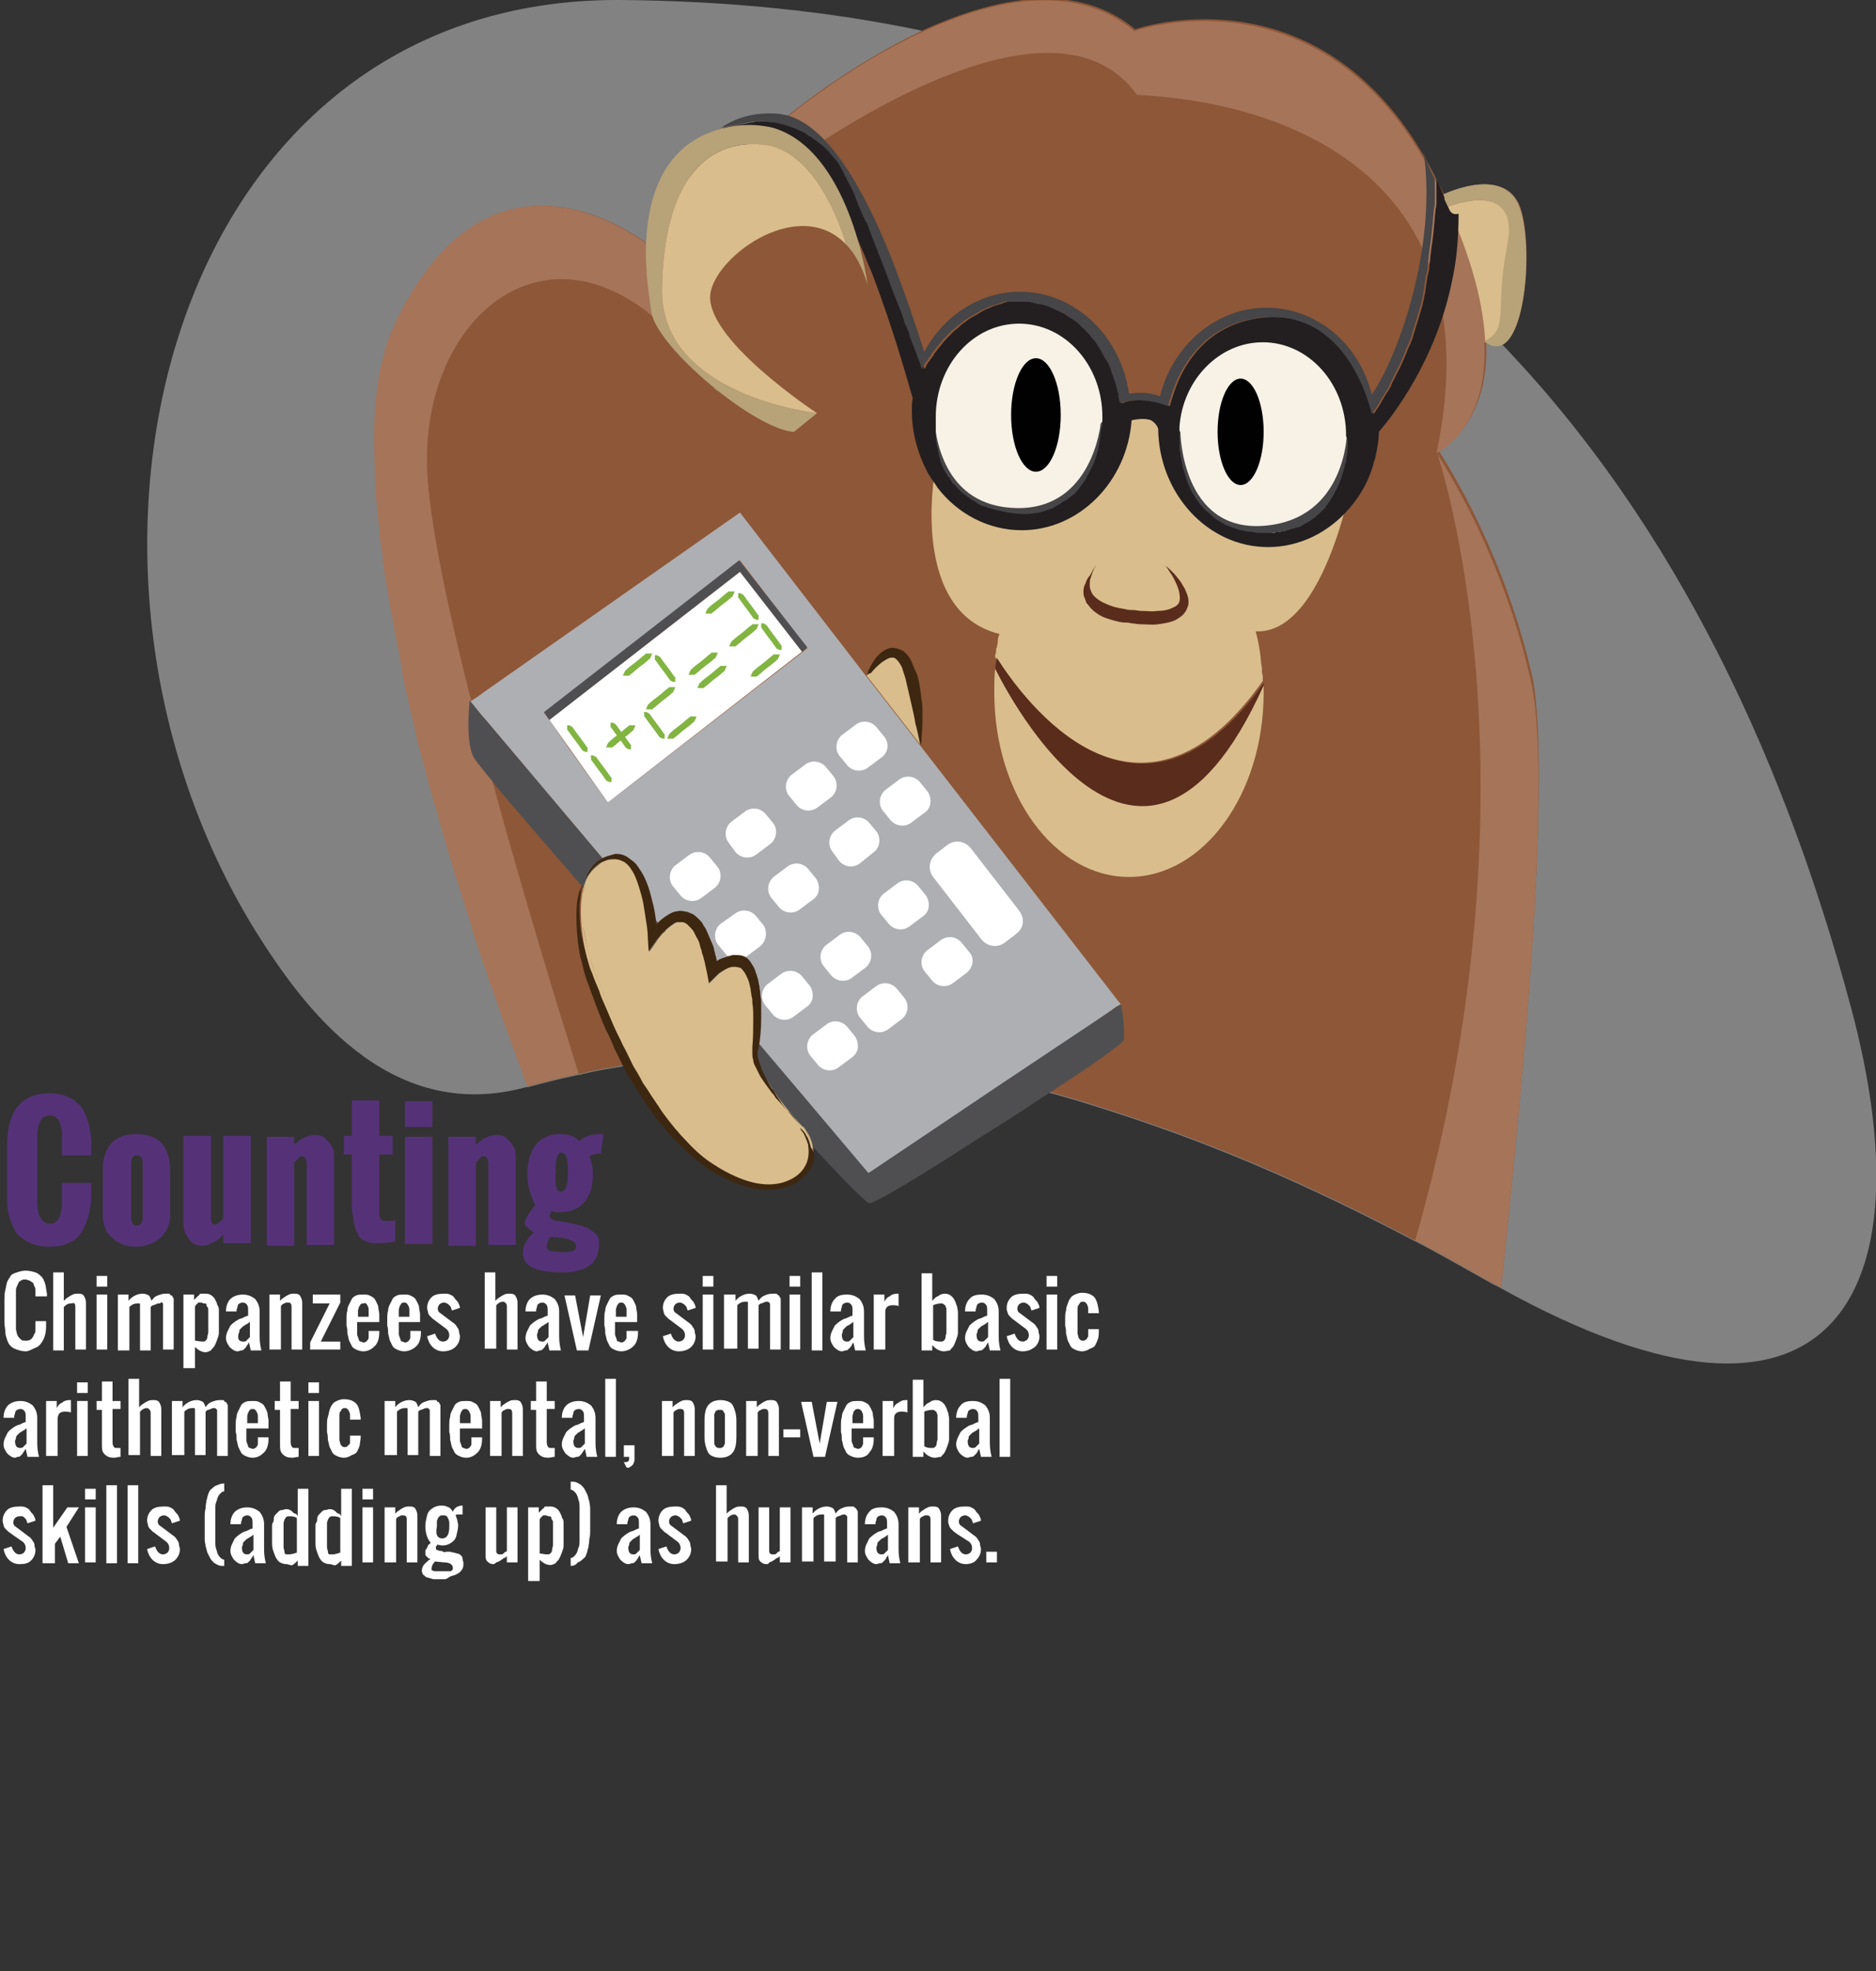 <?xml version="1.0" encoding="utf-8"?>
<!-- Generator: Adobe Illustrator 19.1.0, SVG Export Plug-In . SVG Version: 6.00 Build 0)  -->
<svg version="1.1" xmlns="http://www.w3.org/2000/svg" xmlns:xlink="http://www.w3.org/1999/xlink" x="0px" y="0px" width="211.7px"
	 height="222.3px" viewBox="0 0 211.7 222.3" enable-background="new 0 0 211.7 222.3" xml:space="preserve">
<rect x="0" y="0" width="211.7" height="222.3" fill="#333333" stroke="none"/>
<g id="monkey-back">
	<path opacity="0.39" fill="#FFFFFF" d="M169.4,145.3c-0.2-0.1-0.5-0.3-0.8-0.4c-2.7-1.5-5.3-3-8.1-4.5c-0.3-0.1-0.5-0.3-0.8-0.4
		c-9.9-5.2-20.6-10.2-33.2-14.3c-3.3-1.1-6.6-2.1-9.8-2.9c-1.6-0.4-3.1-0.8-4.6-1.1c-0.1,0-0.3-0.1-0.4-0.1c-4.3-0.9-8.4-1.6-12.5-2
		c-1.7-0.2-3.4-0.3-5.1-0.4c-0.8-0.1-1.7-0.1-2.5-0.1h0c-1.6-0.1-3.1-0.1-4.6-0.1h-0.1c-0.5,0-1,0-1.5,0H85c-0.1,0-0.3,0-0.4,0
		c-0.3,0-0.6,0-0.9,0c-0.3,0-0.6,0-0.8,0c-3.8,0.1-7.5,0.5-11.1,1c-0.2,0-0.4,0.1-0.6,0.1c-0.2,0-0.4,0.1-0.6,0.1
		c-1.6,0.3-3.2,0.5-4.7,0.9c-0.1,0-0.2,0-0.3,0.1c-0.1,0-0.1,0-0.2,0c-2,0.4-3.9,0.9-5.8,1.4c-0.1,0-0.1,0-0.2,0
		c-15.7,4.3-25.4-9.4-30.5-17.5C2.9,63.2,18.9-0.3,70,0c12.4,0.1,23.8,1.3,34.2,3.5c26.3,5.5,47,17.1,63.1,33.1
		c20.4,20.2,33.6,47.2,41.6,77.1C217.6,146.2,206.8,166,169.4,145.3z"/>
</g>
<g id="monkey-body">
	<path fill="#8D5738" d="M172.6,111c-0.9,12-2.2,24.7-3.2,34.2c-0.2-0.1-0.5-0.3-0.8-0.4c-2.7-1.5-5.3-3-8.1-4.5
		c-0.3-0.1-0.5-0.3-0.8-0.4c-9.9-5.2-20.6-10.2-33.2-14.3c-3.3-1.1-6.6-2.1-9.8-2.9c-1.6-0.4-3.1-0.8-4.6-1.1
		c-0.1,0-0.3-0.1-0.4-0.1c-4.3-0.9-8.4-1.6-12.5-2c-1.7-0.2-3.4-0.3-5.1-0.4c-0.8-0.1-1.7-0.1-2.5-0.1h0c-1.6-0.1-3.1-0.1-4.6-0.1
		h-0.1c-0.5,0-1,0-1.5,0H85c-0.1,0-0.3,0-0.4,0c-0.3,0-0.6,0-0.9,0c-0.3,0-0.6,0-0.8,0c-3.8,0.1-7.5,0.5-11.1,1
		c-0.2,0-0.4,0.1-0.6,0.1c-0.2,0-0.4,0.1-0.6,0.1c-1.6,0.3-3.2,0.5-4.7,0.9c-0.1,0-0.2,0-0.3,0.1c-0.1,0-0.1,0-0.2,0
		c-2,0.4-3.9,0.9-5.8,1.4c-1.1-3-2.4-6.4-3.7-10.2c-0.1-0.4-0.2-0.7-0.4-1.1c-0.6-1.9-1.3-3.8-1.9-5.7c-0.2-0.6-0.4-1.3-0.6-2
		c-1.3-4-2.6-8.3-3.8-12.6c-0.2-0.7-0.4-1.4-0.6-2.1c-0.4-1.4-0.7-2.7-1.1-4.1c-0.2-0.7-0.4-1.4-0.5-2.1c-0.2-1-0.5-2-0.7-3
		c-0.3-1.3-0.6-2.5-0.8-3.8c0-0.2-0.1-0.4-0.1-0.7c-0.8-4-1.6-7.9-2.1-11.7c0-0.1,0-0.2,0-0.3c-0.1-1.1-0.3-2.2-0.4-3.2
		c0-0.1,0-0.2,0-0.2c-0.2-1.5-0.3-2.9-0.4-4.3c0,0,0-0.1,0-0.1c-0.2-3.7-0.3-7.1,0-10.1c0.1-0.6,0.1-1.2,0.2-1.8
		c0.1-0.6,0.2-1.2,0.3-1.7c0.1-0.3,0.1-0.6,0.2-0.8c0.1-0.5,0.3-1.1,0.4-1.6c0.1-0.5,0.3-1,0.5-1.5c0.2-0.5,0.4-0.9,0.6-1.4
		c9.8-20.4,24.4-11.8,28.4-8.9c0.2-5.6,2.1-12.1,10-13.4c1.6-0.2,3-0.1,4.3,0.2c0.2-0.2,0.7-0.6,1.3-1.1c2.7-2.2,8.8-6.7,15.7-9.9
		c8-3.6,17.1-5.5,23.7,0c0,0,19.8-7,32.3,13.8c0.6,1,1.2,2.1,1.8,3.3c0.2,0.5,0.5,0.9,0.7,1.4c0.5,1,0.9,1.9,1.2,2.7
		c2,4.7,3,8.6,3.4,11.8c0.1,0.7,0.1,1.3,0.2,1.9c0.5,9.5-4.9,12.4-5.4,12.6c0,0,0,0,0,0s0,0,0,0c0,0,0,0.1,0.1,0.1
		c0.8,1.3,7.4,11.4,10.6,25.8C174.1,82.9,173.7,96.5,172.6,111z"/>
	<path fill="#D9BD8C" d="M125.7,46.8c0,6.6-4.9,12-10.9,12c-3.9,0-7.3-2.2-9.2-5.6c-1.1-1.9-1.7-4.1-1.7-6.4c0-6.6,4.9-12,10.9-12
		C120.8,34.8,125.7,40.2,125.7,46.8z"/>
	<path fill="#D9BD8C" d="M153.5,48.7c0,1.1-0.1,2.2-0.4,3.3c0,0,0,0,0,0c-1.3,5-5.5,8.7-10.5,8.7c-6,0-10.9-5.4-10.9-12
		s4.9-12,10.9-12S153.5,42.1,153.5,48.7z"/>
	<path fill="#8D5738" d="M73.7,35.8c0,0,0,0.1,0,0.2C73.7,35.9,73.7,35.8,73.7,35.8C73.7,35.7,73.7,35.8,73.7,35.8z"/>
	<path fill="#8D5738" d="M81.1,44.2c0.1,0.1,0.2,0.2,0.4,0.3c-0.3-0.2-0.7-0.5-1-0.8C80.7,43.8,80.9,44,81.1,44.2z"/>
	<path fill="#8D5738" d="M95.1,22.5c0.1,0.3,0.2,0.5,0.4,0.8c0-0.1-0.1-0.3-0.2-0.4C95.3,22.8,95.2,22.7,95.1,22.5z"/>
	<path fill="#D9BD8C" d="M141.7,71.2c0.3,1.1,0.5,2.2,0.6,3.4c0,0.3,0.1,0.5,0.1,0.8c0,0,0,0.1,0,0.1c0,0.2,0,0.5,0.1,0.7l0,0.6
		c-14.2,20-27.2,1.9-30.2-2.7c0,0,0,0,0,0c0-0.2,0-0.3,0.1-0.5c0-0.1,0-0.1,0-0.2c0-0.1,0-0.3,0.1-0.4c0-0.2,0.1-0.4,0.1-0.7
		c0,0,0-0.1,0-0.1c0-0.2,0.1-0.5,0.2-0.7c-10.2-2.5-7.3-18.3-7.3-18.3c1.9,3.3,5.3,5.6,9.2,5.6c6,0,10.9-5.4,10.9-12
		c5-2.1,5.9,1.9,5.9,1.9c0,6.6,4.9,12,10.9,12c5,0,9.2-3.7,10.5-8.7C152.9,53.2,149.6,71.6,141.7,71.2z"/>
	<path fill="#592C1C" d="M142.6,77.4c-14.3,31.6-30.3-1.9-30.3-1.9c0-0.4,0.1-0.9,0.2-1.3c2.9,4.6,16,22.7,30.2,2.7
		C142.6,77,142.6,77.2,142.6,77.4z"/>
	<path fill="#D9BD8C" d="M142.6,78.1c0,11.5-6.8,20.8-15.2,20.8s-15.2-9.3-15.2-20.8c0-0.9,0-1.8,0.1-2.7c0,0,16,33.6,30.3,1.9
		C142.6,77.6,142.6,77.9,142.6,78.1z"/>
	<path fill="#592C1C" d="M123.7,63.7c0,0-0.2,0.3-0.4,0.8c-0.1,0.3-0.2,0.6-0.3,0.9c0,0.4-0.1,0.8,0.1,1.2c0.1,0.4,0.4,0.7,0.8,1
		c0.4,0.3,0.9,0.5,1.4,0.7c0.5,0.2,1.1,0.3,1.7,0.4c0.3,0.1,0.6,0.1,0.9,0.1c0.3,0,0.6,0.1,0.9,0.1c0.7,0,1.2,0.1,1.8,0
		c0.6,0,1.2-0.1,1.6-0.3c0.5-0.2,0.8-0.4,0.9-0.8c0.1-0.4,0-0.9-0.1-1.3c-0.3-0.9-0.7-1.6-1-2c-0.3-0.5-0.5-0.7-0.5-0.7
		s0.3,0.2,0.7,0.6c0.2,0.2,0.5,0.5,0.7,0.8c0.3,0.3,0.5,0.7,0.8,1.2c0.2,0.5,0.5,1,0.4,1.8c-0.1,0.3-0.2,0.7-0.5,1
		c-0.2,0.3-0.6,0.5-0.9,0.7c-0.6,0.3-1.3,0.4-2,0.5c-0.7,0.1-1.4,0-2,0c-0.4,0-0.7-0.1-1-0.1c-0.3-0.1-0.7-0.1-1-0.1
		c-0.7-0.1-1.3-0.3-1.9-0.5c-0.6-0.2-1.2-0.6-1.6-1c-0.2-0.2-0.4-0.5-0.6-0.7c-0.1-0.3-0.2-0.6-0.3-0.8c-0.1-0.6,0-1.1,0.2-1.4
		c0.1-0.4,0.3-0.7,0.5-0.9C123.5,63.9,123.7,63.7,123.7,63.7z"/>
	<path fill="none" d="M91.9,17.5c-3,3.1-6.1,6.8-9.2,11.4c-0.8,1.2-1.7,2.6-2.5,3.9l-5.5,4.8c0,0,0,0,0,0"/>
	<path fill="none" d="M112.9,71.6c-1.1-0.3-2.3-0.9-3.4-1.6"/>
	<g>
		<path fill="#D9BD8C" d="M97.8,76.2c0,0,5.1-9.6,6,7.7L97.8,76.2z"/>
		<path fill="#3E2711" d="M97.8,76.2c0,0,0.1-0.2,0.2-0.6c0.2-0.4,0.5-1,1-1.6c0.3-0.3,0.6-0.6,1.1-0.8c0.2-0.1,0.5-0.2,0.9-0.1
			c0.3,0,0.6,0.2,0.9,0.3c0.5,0.4,0.8,0.8,1,1.3c0.2,0.5,0.4,1,0.6,1.4c0.3,1,0.4,2,0.5,2.9c0.1,0.5,0.1,0.9,0.1,1.3
			c0,0.4,0,0.8,0,1.2c0,0.7-0.1,1.3-0.1,1.8c0,0.4-0.1,0.7-0.1,0.7s-0.1-0.2-0.2-0.7c-0.1-0.4-0.2-1-0.4-1.7
			c-0.1-0.7-0.3-1.5-0.5-2.4c-0.1-0.4-0.2-0.9-0.3-1.3c-0.1-0.4-0.2-0.9-0.3-1.3c-0.1-0.4-0.3-0.9-0.4-1.3c-0.2-0.4-0.4-0.7-0.6-0.9
			c-0.2-0.2-0.4-0.3-0.8-0.2c-0.3,0.1-0.6,0.3-0.9,0.5c-0.5,0.4-1,0.9-1.2,1.2C97.9,76,97.8,76.2,97.8,76.2z"/>
	</g>
	<path fill="none" d="M161.9,19.7c0,0,0,0.2,0,0.5"/>
	<line fill="none" x1="124.2" y1="47.8" x2="124.2" y2="47.8"/>
	<path fill="#B8A278" d="M73.7,35.8c0,0,0,0.1,0,0.2C73.7,35.9,73.7,35.8,73.7,35.8C73.7,35.7,73.7,35.8,73.7,35.8z"/>
	<path fill="#B8A278" d="M81.1,44.2c0.1,0.1,0.2,0.2,0.4,0.3c-0.3-0.2-0.7-0.5-1-0.8C80.7,43.8,80.9,44,81.1,44.2z"/>
	<path fill="#B8A278" d="M95.1,22.5c0.1,0.3,0.2,0.5,0.4,0.8c0-0.1-0.1-0.3-0.2-0.4C95.3,22.8,95.2,22.7,95.1,22.5z"/>
	<path fill="#A67458" d="M48.2,52.9c0.6,14.9,13.3,56.1,17.1,68.2c-2,0.4-3.9,0.9-5.8,1.4c-1.1-3-2.4-6.4-3.7-10.2
		c-0.1-0.4-0.2-0.7-0.4-1.1c-0.6-1.9-1.3-3.8-1.9-5.7c-0.2-0.6-0.4-1.3-0.6-2c-1.3-4-2.6-8.3-3.8-12.6l-0.6-2.1
		c-0.4-1.4-0.7-2.7-1.1-4.1c-0.2-0.7-0.4-1.4-0.5-2.1c-0.2-1-0.5-2-0.7-3c-0.3-1.3-0.6-2.5-0.8-3.8c0-0.2-0.1-0.4-0.1-0.7
		c-0.8-4-1.5-7.9-2.1-11.7c0-0.1,0-0.2,0-0.3c-0.1-1.1-0.3-2.2-0.4-3.2c0-0.1,0-0.2,0-0.2c-0.2-1.5-0.3-2.9-0.4-4.3c0,0,0-0.1,0-0.1
		c-0.2-3.7-0.3-7.1,0-10.1c0.1-0.6,0.1-1.2,0.2-1.8c0.1-0.6,0.2-1.2,0.3-1.7c0.1-0.3,0.1-0.6,0.2-0.8c0.1-0.5,0.3-1.1,0.4-1.6
		c0.1-0.5,0.3-1,0.5-1.5c0.2-0.5,0.4-0.9,0.6-1.4c9.8-20.4,24.4-11.8,28.4-8.9c-0.1,3.2,0.3,6.2,0.6,7.7c0,0.1,0,0.2,0.1,0.3
		c0,0.1,0,0.1,0.1,0.2c0,0,0,0.1,0,0.1C60.7,24.8,47.6,36.4,48.2,52.9z"/>
	<path fill="#A67458" d="M167.5,38.5c0-0.2,0-0.5,0-0.7C167.5,38,167.5,38.2,167.5,38.5c0.5,9.5-4.9,12.4-5.4,12.6
		c6.4-30.2-15.6-39.5-33.8-40.4c-7.7-10.7-26.3-0.9-37,6.2c-1.2-1.1-2.5-2-4-2.4c0.2-0.2,0.7-0.6,1.3-1.1c5.8-4.7,27-20.2,39.4-9.9
		c0,0,19.8-7,32.3,13.8c0.6,1,1.2,2.1,1.8,3.3c0.2,0.5,0.5,0.9,0.7,1.4c0,0,6.6-3.3,8.6,1C173.3,27.3,172.1,42.1,167.5,38.5z"/>
	<path fill="#A67458" d="M172.6,111c-0.9,12-2.2,24.7-3.2,34.2c-0.2-0.1-0.5-0.3-0.8-0.4c-2.7-1.5-5.3-3-8.1-4.5
		c-0.3-0.1-0.5-0.3-0.8-0.4c14.5-50.7,3.3-86.3,2.5-88.7c0.8,1.3,7.4,11.4,10.6,25.8C174.1,82.9,173.7,96.5,172.6,111z"/>
	<path fill="#D9BD8C" d="M170.2,27.6c-1.5,7.6,0.2,9.4-2.6,10.9c-0.2-3.9-1.3-8.8-4.2-15.2C163.4,23.3,171.7,20,170.2,27.6z"/>
	<path fill="#B8A278" d="M167.5,38.5c2.9-1.5,1.1-3.3,2.6-10.9c1.5-7.6-6.8-4.3-6.8-4.3c-0.2-0.4-0.4-0.8-0.6-1.3c0,0,6.6-3.3,8.6,1
		S172.1,42.1,167.5,38.5z"/>
</g>
<g id="monkey-glasses">
	<path opacity="0.78" fill="#FFFFFF" d="M125.7,46.8c0,6.6-4.9,12-10.9,12c-3.9,0-7.3-2.2-9.2-5.6c-1.1-1.9-1.7-4.1-1.7-6.4
		c0-6.6,4.9-12,10.9-12C120.8,34.8,125.7,40.2,125.7,46.8z"/>
	<path opacity="0.78" fill="#FFFFFF" d="M153.5,48.7c0,1.1-0.1,2.2-0.4,3.3c0,0,0,0,0,0c-1.3,5-5.5,8.7-10.5,8.7
		c-6,0-10.9-5.4-10.9-12s4.9-12,10.9-12S153.5,42.1,153.5,48.7z"/>
	<ellipse fill="#010101" cx="116.9" cy="46.8" rx="2.8" ry="6.4"/>
	<ellipse fill="#010101" cx="140" cy="48.7" rx="2.6" ry="6"/>
	<path fill="#464547" d="M152,48.8c0,0-0.1,9.8-9.4,10.5c-9.3,0.7-9.4-10.6-9.4-10.6l-1.5-1.6l0.3,6.6l5.5,6.3
		c0,0,11.4,1.7,14.1-4.2c2.7-6,1.2-8.1,1.2-8.1L152,48.8z"/>
	<path fill="#464547" d="M124.2,47.8c0,0-0.9,9.6-9.4,9.5s-9.3-8.4-9.4-10.4c-0.1-2-0.2-3.1-0.2-3.1s-2.1,4.2,0.7,9.5
		c2.8,5.3,13,8.5,16.9,1.7c3.9-6.8,2.1-8.2,2.1-8.2L124.2,47.8z"/>
	<g>
		<path fill="#231F20" d="M154.3,47.3c0.1-0.1,0.1-0.2,0.2-0.3C154.4,47.1,154.3,47.2,154.3,47.3z M126.2,45.7L126.2,45.7
			c0,0,0.2-0.1,0.5-0.1C126.4,45.6,126.3,45.7,126.2,45.7z M126,44.5c0-0.1,0-0.1,0-0.2c0,0.1,0.1,0.3,0.1,0.4
			C126,44.7,126,44.6,126,44.5z M103.5,41.2C103.5,41.2,103.5,41.2,103.5,41.2c0,0.1,0,0.1,0.1,0.2
			C103.6,41.3,103.6,41.3,103.5,41.2z M102.3,37.7l-0.1-0.4c0.1,0.3,0.2,0.5,0.3,0.7C102.4,38,102.3,37.9,102.3,37.7z M86.8,14.3
			C86.8,14.3,86.8,14.3,86.8,14.3C86.8,14.3,86.9,14.3,86.8,14.3C86.9,14.3,86.9,14.3,86.8,14.3z M85.5,14.1c0,0-0.1,0-0.1,0h-0.1
			c0.1,0,0.2,0,0.4,0C85.6,14.1,85.6,14.1,85.5,14.1z M85.2,14.1c-0.2,0-0.2,0-0.2,0l0,0h0c0,0,0.1,0,0.4,0
			C85.3,14.1,85.2,14.1,85.2,14.1z"/>
		<path fill="#231F20" d="M163.4,23.3c-0.1-0.1-0.1-0.2-0.2-0.4c0,0,0,0,0,0c-0.1-0.1-0.1-0.3-0.2-0.4c0,0,0-0.1,0-0.1
			c0,0,0-0.1,0-0.1c0-0.1-0.1-0.2-0.1-0.3c-0.1-0.2-0.2-0.5-0.3-0.7c-0.1-0.2-0.2-0.5-0.3-0.7c-0.1-0.1-0.1-0.3-0.2-0.4
			c0,0.1,0,0.2,0,0.3c0,0.1,0,0.1,0,0.2c0,0.1,0,0.3,0,0.4c0,0.2,0,0.4,0,0.7c0,0.1,0,0.2,0,0.3c0,0.2,0,0.5,0,0.7
			c0,0.2,0,0.5-0.1,0.8c0,0.4-0.1,0.8-0.1,1.2c-0.1,1-0.2,2.2-0.4,3.4c0,0.3-0.1,0.6-0.1,0.9c0,0.3-0.1,0.6-0.1,1
			c0,0.3-0.1,0.7-0.2,1c-0.1,0.7-0.2,1.3-0.3,2c-0.1,0.5-0.2,1-0.3,1.4c-0.1,0.3-0.2,0.7-0.3,1c-0.1,0.4-0.2,0.7-0.3,1
			c0,0.1-0.1,0.2-0.1,0.3c-0.1,0.3-0.2,0.7-0.3,1c-0.1,0.4-0.3,0.9-0.5,1.3c-0.2,0.4-0.3,0.8-0.5,1.2c-0.4,1-0.9,1.9-1.3,2.7
			c-0.1,0.2-0.2,0.3-0.2,0.5c-0.2,0.3-0.3,0.6-0.5,0.8c-0.1,0.2-0.2,0.3-0.3,0.5c-0.2,0.3-0.3,0.5-0.4,0.7c-0.3,0.5-0.6,0.9-0.8,1.2
			c-0.7-2.9-3.7-11.7-12.3-10.9c-7.3,0.7-9.8,6.5-10.7,10c-2.4-0.9-4.1-0.7-4.9-0.5c-0.3,0.1-0.5,0.2-0.5,0.2v0c0,0,0,0,0,0
			c0-0.1,0-0.2,0-0.3c0-0.2-0.1-0.4-0.1-0.6c0-0.1,0-0.3-0.1-0.4c-0.1-0.6-0.3-1.2-0.5-1.8c-0.1-0.2-0.2-0.4-0.2-0.6
			c-0.1-0.2-0.1-0.3-0.2-0.5c0,0,0,0,0,0c-0.1-0.3-0.3-0.6-0.5-0.9c0,0,0,0,0,0c-0.2-0.3-0.3-0.6-0.5-0.9c-0.2-0.3-0.3-0.5-0.5-0.8
			c-0.1-0.2-0.3-0.3-0.4-0.5c-0.2-0.2-0.3-0.4-0.5-0.6c-0.2-0.2-0.4-0.4-0.6-0.6c-0.1-0.1-0.2-0.2-0.2-0.2c-0.1-0.1-0.2-0.2-0.3-0.3
			c-0.1-0.1-0.2-0.2-0.4-0.3c-0.4-0.3-0.8-0.5-1.2-0.8c-0.1-0.1-0.3-0.1-0.4-0.2c-0.4-0.2-0.9-0.4-1.3-0.6c-0.1,0-0.2-0.1-0.3-0.1
			c-0.3-0.1-0.6-0.2-0.9-0.2c-0.1,0-0.2,0-0.3-0.1c-0.1,0-0.3,0-0.4-0.1c-0.2,0-0.5-0.1-0.8-0.1c-0.3,0-0.5,0-0.8,0
			c-0.2,0-0.5,0-0.7,0c-0.1,0-0.1,0-0.2,0c-0.1,0-0.3,0-0.4,0c-0.1,0-0.3,0-0.4,0.1c-0.1,0-0.2,0-0.3,0.1c-0.3,0.1-0.7,0.2-1,0.3
			c-0.2,0.1-0.5,0.2-0.7,0.3c-0.3,0.1-0.5,0.2-0.8,0.4c-0.2,0.1-0.3,0.2-0.5,0.3c-0.2,0.1-0.5,0.3-0.7,0.4c-0.2,0.1-0.4,0.3-0.7,0.5
			s-0.4,0.3-0.6,0.5c-0.2,0.2-0.4,0.3-0.6,0.5c-0.1,0.1-0.2,0.2-0.2,0.2c-0.4,0.4-0.8,0.8-1.1,1.2c-0.1,0.2-0.3,0.3-0.4,0.5
			c0,0-0.1,0.1-0.1,0.1c-0.1,0.2-0.3,0.4-0.4,0.5c0,0,0,0,0,0.1c-0.2,0.3-0.4,0.5-0.5,0.7c0,0-0.1,0.1-0.1,0.1
			c-0.1,0.1-0.1,0.2-0.2,0.3c0,0,0,0,0,0c-0.1,0.2-0.1,0.3-0.2,0.4c0,0.1-0.1,0.1-0.1,0.1c0,0,0,0,0,0c0,0,0-0.1-0.1-0.3
			c0,0,0-0.1,0-0.1c0-0.1-0.1-0.2-0.1-0.3c0-0.1-0.1-0.1-0.1-0.2c-0.2-0.6-0.5-1.4-0.9-2.4c-0.1-0.2-0.2-0.5-0.2-0.7
			c-0.1-0.2-0.2-0.5-0.3-0.7c0-0.1,0-0.1-0.1-0.2c-0.1-0.2-0.2-0.4-0.2-0.6c-0.2-0.7-0.5-1.4-0.8-2.1c-0.4-1-0.8-2.1-1.2-3.2
			c-0.6-1.6-1.3-3.3-1.9-4.9c-0.1-0.4-0.3-0.8-0.5-1.1c-0.1-0.2-0.1-0.3-0.2-0.4c-0.2-0.6-0.5-1.1-0.7-1.7c-0.1-0.3-0.2-0.5-0.3-0.8
			c-0.2-0.5-0.5-1-0.7-1.4c0,0,0,0,0,0c-0.2-0.4-0.4-0.8-0.6-1.2c-0.2-0.3-0.3-0.6-0.5-0.9c-0.1-0.1-0.2-0.3-0.3-0.4
			c-0.1-0.1-0.2-0.2-0.3-0.3c-0.1-0.2-0.3-0.3-0.4-0.5c-0.1-0.1-0.1-0.2-0.2-0.2c-0.4-0.5-0.9-0.8-1.4-1.2c-0.1-0.1-0.2-0.1-0.3-0.2
			c-0.1-0.1-0.2-0.2-0.3-0.2c-0.2-0.1-0.4-0.2-0.6-0.4c-1.3-0.7-2.5-1-3.5-1.2c0,0-0.1,0-0.2,0c-0.1,0-0.1,0-0.2,0
			c-0.3-0.1-0.6-0.1-0.8-0.1c-0.1,0-0.2,0-0.2,0c-0.1,0-0.3,0-0.4,0c-0.2,0-0.4,0-0.4,0h0l-3.7,0.7h0c-0.4,0.3-0.8,0.6-1.2,1
			c-1.6,1.6-2.4,3.6-2.9,5.3c0,0,0,0,0,0c-0.6,2.3-0.6,4.2-0.6,4.3l3-0.1c0,0,0-4.8,2.6-7.5c0.9-0.9,2-1.4,3.4-1.6h0.1
			c0.5-0.1,0.9-0.1,1.5-0.1c1.2,0,2.5,0.9,3.9,2.4c2.1,2.4,4.4,6.5,6.6,12c0.1,0.2,0.2,0.4,0.3,0.7c0,0,0,0,0,0
			c2.5,6.5,4.2,12.8,4.6,14.1v0c-0.1,0.5-0.1,0.9-0.1,1.4c0,2.6,0.7,5,1.9,7.2c0.3,0.5,0.7,1,1,1.5c2.3,3,5.8,4.8,9.5,4.8
			c6.5,0,11.9-5.5,12.4-12.4c0.9-0.2,1.7-0.2,2.2,0c0.5,0.3,0.8,0.8,0.8,1c0.1,7.3,5.6,13.3,12.4,13.3c3.6,0,6.9-1.7,9.2-4.4
			c1.3-1.5,2.3-3.3,2.8-5.4l0.1-0.2v-0.1c0.2-0.9,0.4-1.9,0.4-2.9c1.5-1.7,6.5-8.1,8.3-17.2v0c0.5-2.3,0.7-4.8,0.7-7.4v0
			C163.8,24.3,163.6,23.8,163.4,23.3z M124.1,49.7c0,0.2-0.1,0.4-0.1,0.5c0,0.2-0.1,0.4-0.1,0.6c0,0.1-0.1,0.2-0.1,0.3
			c0,0.1-0.1,0.3-0.1,0.4c-0.1,0.3-0.2,0.5-0.3,0.8c-0.2,0.4-0.4,0.8-0.6,1.2c-0.1,0.1-0.2,0.3-0.2,0.4c-0.3,0.5-0.6,0.9-1,1.4
			c-0.2,0.2-0.3,0.4-0.5,0.5c-0.1,0.1-0.2,0.2-0.4,0.3c-0.2,0.2-0.4,0.3-0.6,0.4c-0.2,0.1-0.4,0.3-0.6,0.4c-0.2,0.1-0.5,0.3-0.7,0.4
			c-0.1,0.1-0.2,0.1-0.3,0.1c-0.2,0.1-0.3,0.1-0.5,0.2c-1.2,0.4-2.6,0.5-4.2,0.2c-0.2,0-0.4-0.1-0.5-0.1c-0.2,0-0.3-0.1-0.5-0.1
			c-0.2,0-0.3-0.1-0.5-0.1c-0.2-0.1-0.4-0.1-0.6-0.2c0,0-0.1,0-0.1,0c-0.2-0.1-0.4-0.2-0.6-0.2c-0.3-0.1-0.5-0.2-0.8-0.4
			c0,0,0,0,0,0c-0.5-0.3-0.9-0.6-1.3-0.9c-0.1-0.1-0.3-0.2-0.4-0.3c-0.2-0.2-0.4-0.4-0.6-0.6c-0.1-0.1-0.2-0.3-0.4-0.4
			c-0.1-0.2-0.2-0.3-0.3-0.5c0-0.1-0.1-0.2-0.2-0.2c0,0,0,0,0,0c-0.1-0.2-0.2-0.4-0.3-0.5c-0.1-0.2-0.2-0.4-0.3-0.6
			c-0.2-0.4-0.3-0.8-0.4-1.2c-0.1-0.5-0.2-0.9-0.3-1.4c0-0.2-0.1-0.4-0.1-0.6c0-0.2,0-0.3,0-0.4c0,0,0-0.1,0-0.2c0-0.1,0-0.1,0-0.2
			c0-0.8,0-1.4,0-1.6c0,0,0-0.1,0-0.1c0-5.8,4.2-10.5,9.4-10.5c5.2,0,9.4,4.7,9.4,10.5c0,0.3,0,0.7,0,1c0,0,0,0,0,0c0,0,0,0,0,0
			c0,0,0,0,0,0C124.3,48.1,124.2,48.8,124.1,49.7z M151.9,51.9c0,0.1,0,0.2-0.1,0.4c-0.1,0.6-0.3,1.2-0.5,1.8
			c-0.1,0.1-0.1,0.3-0.2,0.5c-0.1,0.1-0.1,0.3-0.2,0.4c-0.1,0.3-0.3,0.5-0.4,0.8c-0.1,0.2-0.2,0.3-0.3,0.5c-0.1,0.2-0.3,0.4-0.4,0.6
			c-0.1,0.1-0.2,0.2-0.2,0.3c-0.1,0.1-0.2,0.2-0.3,0.3c-0.2,0.2-0.3,0.3-0.5,0.5c-0.2,0.1-0.3,0.3-0.5,0.4c-0.1,0.1-0.3,0.2-0.4,0.3
			c-0.2,0.1-0.3,0.2-0.5,0.3c-0.2,0.1-0.4,0.2-0.5,0.3c-0.2,0.1-0.4,0.2-0.6,0.2c-0.2,0.1-0.4,0.1-0.7,0.2c-0.2,0.1-0.4,0.1-0.6,0.2
			c-0.2,0-0.5,0.1-0.7,0.1c-0.2,0-0.3,0-0.5,0.1c-0.5,0-1,0-1.6,0c-0.3,0-0.5,0-0.8-0.1c-0.5,0-0.9-0.1-1.3-0.2
			c-0.2,0-0.4-0.1-0.7-0.2c-0.4-0.1-0.8-0.3-1.1-0.4c-0.3-0.2-0.7-0.4-1-0.6c0,0,0,0,0,0c-0.1-0.1-0.3-0.2-0.4-0.3c0,0,0,0-0.1-0.1
			c0,0,0,0-0.1-0.1c-0.2-0.2-0.5-0.4-0.7-0.6c-0.4-0.4-0.7-0.8-1-1.2c-0.2-0.3-0.3-0.6-0.5-0.8c0,0,0,0,0,0
			c-0.1-0.3-0.3-0.6-0.4-0.9c-0.2-0.4-0.3-0.8-0.4-1.2c-0.1-0.2-0.1-0.4-0.2-0.6c0-0.2-0.1-0.3-0.1-0.5c0-0.2-0.1-0.3-0.1-0.5
			c0-0.2-0.1-0.4-0.1-0.5c0-0.2,0-0.3-0.1-0.5c0-0.1,0-0.3,0-0.4c0-0.2,0-0.4,0-0.5c0-0.1,0-0.3,0-0.4c0-0.2,0-0.3,0-0.4
			c0,0,0-0.1,0-0.1v-0.2c0-0.1,0-0.2,0-0.3v0c0-0.1,0-0.2,0-0.2c0,0,0-0.1,0-0.1c0,0,0,0,0,0c0,0,0,0,0-0.1v0
			c0.4-5.3,4.5-9.5,9.4-9.5c5.2,0,9.4,4.7,9.4,10.5v0.1C152.2,49.6,152.1,50.7,151.9,51.9z"/>
		<path fill="#464547" d="M161.9,20.2c0,0.1,0,0.2,0,0.3c0,0.1,0,0.1,0,0.2c0,0.1,0,0.3,0,0.4c0,0.2,0,0.4,0,0.7c0,0.1,0,0.2,0,0.3
			c0,0.2,0,0.5,0,0.7c0,0.2,0,0.5-0.1,0.8c0,0.4-0.1,0.8-0.1,1.2c-0.1,1-0.2,2.2-0.4,3.4c0,0.3-0.1,0.6-0.1,0.9c0,0.3-0.1,0.6-0.1,1
			c0,0.3-0.1,0.7-0.2,1c-0.1,0.7-0.2,1.3-0.3,2c-0.1,0.5-0.2,1-0.3,1.4c-0.1,0.3-0.2,0.7-0.3,1c-0.1,0.4-0.2,0.7-0.3,1
			c0,0.1-0.1,0.2-0.1,0.3c-0.1,0.3-0.2,0.7-0.3,1c-0.1,0.4-0.3,0.9-0.5,1.3c-0.2,0.4-0.3,0.8-0.5,1.2c-0.4,1-0.9,1.9-1.3,2.7
			c-0.1,0.2-0.2,0.3-0.2,0.5c-0.2,0.3-0.3,0.6-0.5,0.8c-0.1,0.2-0.2,0.3-0.3,0.5c-0.2,0.3-0.3,0.5-0.4,0.7c-0.3,0.5-0.6,0.9-0.8,1.2
			c-0.7-2.9-3.7-11.7-12.3-10.9c-7.3,0.7-9.8,6.5-10.7,10c-2.4-0.9-4.1-0.7-4.9-0.5c-0.3,0.1-0.5,0.2-0.5,0.2v0c0-0.1,0-0.2-0.1-0.3
			c0-0.2-0.1-0.4-0.1-0.6c0-0.1,0-0.3-0.1-0.4c-0.1-0.6-0.3-1.2-0.5-1.8c-0.1-0.2-0.2-0.4-0.2-0.6c-0.1-0.2-0.1-0.3-0.2-0.5
			c0,0,0,0,0,0c-0.1-0.3-0.3-0.6-0.5-0.9c0,0,0,0,0,0c-0.2-0.3-0.3-0.6-0.5-0.9c-0.2-0.3-0.3-0.5-0.5-0.8c-0.1-0.2-0.3-0.3-0.4-0.5
			c-0.2-0.2-0.3-0.4-0.5-0.6c-0.2-0.2-0.4-0.4-0.6-0.6c-0.1-0.1-0.2-0.2-0.2-0.2c-0.1-0.1-0.2-0.2-0.3-0.3c-0.1-0.1-0.2-0.2-0.4-0.3
			c-0.4-0.3-0.8-0.5-1.2-0.8c-0.1-0.1-0.3-0.1-0.4-0.2c-0.4-0.2-0.9-0.4-1.3-0.6c-0.1,0-0.2-0.1-0.3-0.1c-0.3-0.1-0.6-0.2-0.9-0.2
			c-0.1,0-0.2,0-0.3-0.1c-0.1,0-0.3,0-0.4-0.1c-0.2,0-0.5-0.1-0.8-0.1c-0.3,0-0.5,0-0.8,0c-0.2,0-0.5,0-0.7,0c-0.1,0-0.1,0-0.2,0
			c-0.1,0-0.3,0-0.4,0c-0.1,0-0.3,0-0.4,0.1c-0.1,0-0.2,0-0.3,0.1c-0.3,0.1-0.7,0.2-1,0.3c-0.2,0.1-0.5,0.2-0.7,0.3
			c-0.3,0.1-0.5,0.2-0.8,0.4c-0.2,0.1-0.3,0.2-0.5,0.3c-0.2,0.1-0.5,0.3-0.7,0.4c-0.2,0.1-0.4,0.3-0.7,0.5c-0.2,0.2-0.4,0.3-0.6,0.5
			c-0.2,0.2-0.4,0.3-0.6,0.5c-0.1,0.1-0.2,0.2-0.2,0.2c-0.4,0.4-0.8,0.8-1.1,1.2c-0.1,0.2-0.3,0.3-0.4,0.5c0,0-0.1,0.1-0.1,0.1
			c-0.1,0.2-0.3,0.4-0.4,0.5c0,0,0,0,0,0.1c-0.2,0.3-0.4,0.5-0.5,0.7c0,0-0.1,0.1-0.1,0.1c-0.1,0.1-0.1,0.2-0.2,0.3c0,0,0,0,0,0
			c-0.1,0.2-0.1,0.3-0.2,0.4c0,0.1-0.1,0.1-0.1,0.1c0,0,0,0,0,0c0,0,0-0.1-0.1-0.3c0,0,0-0.1,0-0.1c0-0.1-0.1-0.2-0.1-0.3
			c0-0.1-0.1-0.1-0.1-0.2c-0.2-0.6-0.5-1.4-0.9-2.4c-0.1-0.2-0.2-0.5-0.2-0.7c-0.1-0.2-0.2-0.5-0.3-0.7c0-0.1,0-0.1-0.1-0.2
			c-0.1-0.2-0.2-0.4-0.2-0.6c-0.2-0.7-0.5-1.4-0.8-2.1c-0.4-1-0.8-2.1-1.2-3.2c-0.6-1.6-1.3-3.3-1.9-4.9c-0.1-0.4-0.3-0.8-0.5-1.1
			c-0.1-0.2-0.1-0.3-0.2-0.4c-0.2-0.6-0.5-1.1-0.7-1.7c-0.1-0.3-0.2-0.5-0.3-0.8c-0.2-0.5-0.5-1-0.7-1.4c0,0,0,0,0,0
			c-0.2-0.4-0.4-0.8-0.6-1.2c-0.2-0.3-0.3-0.6-0.5-0.9c-0.1-0.1-0.2-0.3-0.3-0.4c-0.1-0.1-0.2-0.2-0.3-0.3c-0.1-0.2-0.3-0.3-0.4-0.5
			c-0.1-0.1-0.1-0.2-0.2-0.2c-0.4-0.5-0.9-0.8-1.4-1.2c-0.1-0.1-0.2-0.1-0.3-0.2c-0.1-0.1-0.2-0.2-0.3-0.2c-0.2-0.1-0.4-0.3-0.6-0.4
			c-1.3-0.7-2.5-1-3.5-1.2c0,0-0.1,0-0.2,0c-0.1,0-0.1,0-0.2,0c-0.3-0.1-0.6-0.1-0.8-0.1c-0.1,0-0.2,0-0.2,0c-0.1,0-0.3,0-0.4,0
			c-0.2,0-0.4,0-0.4,0h0l-3.7,0.7c1.6-1.1,3.6-1.7,5.9-1.6c0.5,0,1,0.1,1.5,0.2c4,1.1,7.9,6.4,11.8,16.1c1.5,3.9,2.8,7.7,3.7,10.6
			c2.1-4,6.2-6.8,10.8-6.8c6.2,0,11.4,5,12.3,11.5c1.3-0.2,2.5-0.1,3.5,0.3c1.4-5.7,6.3-10,12-10c5.7,0,10.5,4.1,11.9,9.8
			c3-4.3,7.5-16.9,5.8-27.7C160.9,18.2,161.4,19.2,161.9,20.2z"/>
	</g>
</g>
<g id="monkey-ear">
	<path fill="#B8A278" d="M95.5,27.6C95.5,27.6,95.5,27.6,95.5,27.6c0,0-2.9-10.7-9.4-11.3c-6.5-0.6-11.2,4.2-11.4,16.3
		c-0.2,12.1,17.5,14,17.5,14l-2.6,2.1c-4.3-0.2-15.4-9.4-16.1-13.5c-0.2-1.5-0.7-4.4-0.6-7.6c0.2-5.6,2.1-12.2,10-13.4
		c1.6-0.2,3-0.1,4.3,0.2c8.5,2.5,10.6,16.8,10.7,17.7C97.3,30.1,96.5,28.6,95.5,27.6z"/>
	<path fill="#D9BD8C" d="M92.2,46.6c0,0-17.7-1.9-17.5-14c0.2-12.1,4.9-16.9,11.4-16.3c6.5,0.6,9.4,11.3,9.4,11.3
		c-5.2-5.5-14.4,1-15.3,5.3C79.1,38,92.2,46.6,92.2,46.6z"/>
</g>
<g id="calculator">
	<g>
		<path fill="#ADAFB2" d="M126.5,113.3l-22.8-29.4c0,0,0,0,0,0h0l0,0v0l-4.2-5.4l-1.8-2.3L83.5,57.8L54.4,78.2L54,78.5l-0.9,0.6v0
			l1.2,1.5v0l0.7,0.8l0,0v0l13,15.4l0.1,0.1l0.1,0.1v0h0c0,0,0,0,0,0l4.8,5.6c0,0,0,0,0,0c0,0,0,0,0,0l0.5,0.6l0.1,0.1c0,0,0,0,0,0
			l0.6,0.7c0,0,0,0,0,0l0,0h0l0.4,0.4c0,0,0,0,0,0l0.4,0.4L85,117l0,0v0l0.4,0.5l0,0l0.4,0.4v0h0c0,0,0,0,0,0l0.1,0.1
			c0.2,0.3,0.8,1,1.5,2c0.7,0.9,1.6,2.1,2.6,3.3c3.2,4,7.2,8.9,7.9,9c0.4,0.1,4.1-2.3,8.7-5.3c1.9-1.3,4-2.7,6.1-4.2
			c5.9-4.1,11.7-8.1,13.3-9.3L126.5,113.3L126.5,113.3C126.5,113.3,126.5,113.3,126.5,113.3C126.5,113.3,126.5,113.3,126.5,113.3
			L126.5,113.3z M68.6,90.5L68.6,90.5l-4.4-6.1L62,81.2l-0.6-0.8l22.1-17.2l5,6.5l2.6,3.4h0l-0.6,0.5L68.6,90.5z"/>
		<path fill="#4F4F51" d="M126.8,117.3c-0.1,0.4-4.2,3.3-9.4,6.6c-2.2,1.5-4.6,3-7,4.5c-6,3.9-11.6,7.3-12.3,7.3
			c-0.3,0-2.8-2.5-6.4-6.4c-0.1-0.1-0.1-0.1-0.2-0.2c-0.1-0.1-0.1-0.1-0.2-0.2c-1.5-1.6-3.2-3.5-5-5.5c-0.9-1.1-1.9-2.2-2.9-3.3
			c-5.7-6.4-12.1-13.7-17.6-20c0,0,0,0,0,0c0,0,0,0,0,0c-3.7-4.3-7-8.1-9.3-10.8c-0.2-0.3-0.5-0.6-0.7-0.9c-1.4-1.7-2.3-2.8-2.4-3.1
			c-0.9-1.8-0.4-6.3-0.4-6.3l1.2,1.5l0.7,0.8l13,15.4l0.1,0.1l0.1,0.1l0,0l4.8,5.7c0,0,0,0,0,0c0,0,0,0,0,0l0.5,0.6l0.1,0.1
			c0,0,0,0,0,0l0.6,0.7c0,0,0,0,0,0l0,0h0l0.4,0.4l0.4,0.4L85,117l0,0l0.4,0.5l0,0l0.4,0.4l0,0l0.1,0.1l1.7,2l2.8,3.3l7.6,9l8.2-5.5
			l6.1-4.1l14.1-9.4l0.1,0l0,0h0c0,0,0,0,0,0C126.6,113.5,127,116.4,126.8,117.3z"/>
	</g>
	<polygon fill="#4F4F51" points="83.4,63.2 91.1,73 90.5,73.5 83.5,64.5 62,81.2 61.4,80.3 	"/>
	<polygon fill="#FFFFFF" points="83.5,64.5 90.5,73.5 68.6,90.5 62,81.2 	"/>
	<path fill="#81B441" d="M79.6,69.2c0,0,0-0.1,0.1-0.2c0-0.1,0-0.2,0.1-0.2c0,0,0-0.1,0-0.1c0,0,0.1-0.1,0.1-0.1
		c0.3-0.3,0.7-0.6,1.1-0.9c0.4-0.3,0.8-0.7,1.1-0.9c0,0,0.1-0.1,0.1-0.1c0.1,0,0.1,0,0.2,0c0.1,0,0.2,0,0.3,0c0.1,0,0.2,0,0.2,0
		s0,0.1-0.1,0.2c0,0.1,0,0.2-0.1,0.2c0,0,0,0.1,0,0.1c0,0.1-0.1,0.1-0.1,0.1c-0.3,0.3-0.7,0.6-1.1,0.9c-0.4,0.3-0.8,0.7-1.1,0.9
		c0,0-0.1,0.1-0.1,0.1c-0.1,0-0.1,0-0.2,0c-0.1,0-0.2,0-0.3,0C79.7,69.2,79.6,69.2,79.6,69.2z"/>
	<path fill="#81B441" d="M82.3,72.9c0,0,0-0.1,0.1-0.2c0-0.1,0-0.2,0.1-0.2c0,0,0-0.1,0-0.1c0,0,0.1-0.1,0.1-0.1
		c0.3-0.3,0.7-0.6,1.1-0.9c0.4-0.3,0.8-0.7,1.1-0.9c0,0,0.1-0.1,0.1-0.1c0.1,0,0.1,0,0.2,0c0.1,0,0.2,0,0.3,0c0.1,0,0.2,0,0.2,0
		s0,0.1-0.1,0.2c0,0.1,0,0.2-0.1,0.2c0,0,0,0.1,0,0.1c0,0.1-0.1,0.1-0.1,0.1c-0.3,0.3-0.7,0.6-1.1,0.9c-0.4,0.3-0.8,0.7-1.1,0.9
		c0,0-0.1,0.1-0.1,0.1c-0.1,0-0.1,0-0.2,0c-0.1,0-0.2,0-0.3,0C82.3,72.9,82.3,72.9,82.3,72.9z"/>
	<path fill="#81B441" d="M68.4,84.3c0,0,0-0.1,0.1-0.2c0-0.1,0-0.2,0.1-0.2c0,0,0-0.1,0-0.1c0,0,0.1-0.1,0.1-0.1
		c0.3-0.3,0.7-0.6,1.1-0.9c0.4-0.3,0.8-0.7,1.1-0.9c0,0,0.1-0.1,0.1-0.1c0.1,0,0.1,0,0.2,0c0.1,0,0.2,0,0.3,0c0.1,0,0.2,0,0.2,0
		s0,0.1-0.1,0.2c0,0.1,0,0.2-0.1,0.2c0,0,0,0.1,0,0.1c0,0.1-0.1,0.1-0.1,0.1c-0.3,0.3-0.7,0.6-1.1,0.9c-0.4,0.3-0.8,0.7-1.1,0.9
		c0,0-0.1,0.1-0.1,0.1c-0.1,0-0.1,0-0.2,0c-0.1,0-0.2,0-0.3,0C68.4,84.3,68.4,84.3,68.4,84.3z"/>
	<path fill="#81B441" d="M84.7,76.3c0,0,0-0.1,0.1-0.2c0-0.1,0-0.2,0.1-0.2c0,0,0-0.1,0-0.1c0,0,0.1-0.1,0.1-0.1
		c0.3-0.3,0.7-0.6,1.1-0.9c0.4-0.3,0.8-0.7,1.1-0.9c0,0,0.1-0.1,0.1-0.1c0.1,0,0.1,0,0.2,0c0.1,0,0.2,0,0.3,0c0.1,0,0.2,0,0.2,0
		s0,0.1-0.1,0.2c0,0.1,0,0.2-0.1,0.2c0,0,0,0.1,0,0.1c0,0.1-0.1,0.1-0.1,0.1c-0.3,0.3-0.7,0.6-1.1,0.9c-0.4,0.3-0.8,0.7-1.1,0.9
		c0,0-0.1,0.1-0.1,0.1c-0.1,0-0.1,0-0.2,0c-0.1,0-0.2,0-0.3,0C84.8,76.3,84.7,76.3,84.7,76.3z"/>
	<path fill="#81B441" d="M83.3,66.9c0,0,0.1,0,0.2,0c0.1,0,0.1,0,0.2,0.1c0,0,0.1,0,0.1,0c0,0,0,0.1,0.1,0.1
		c0.2,0.3,0.5,0.7,0.8,1.1c0.3,0.4,0.6,0.8,0.8,1.1c0,0,0.1,0.1,0.1,0.1c0,0.1,0,0.1,0,0.1c0,0.1,0,0.2,0,0.2c0,0.1,0,0.2,0,0.2
		s-0.1,0-0.2,0c-0.1,0-0.1,0-0.2-0.1c0,0-0.1,0-0.1,0c-0.1,0,0-0.1-0.1-0.1c-0.2-0.3-0.5-0.7-0.8-1.1c-0.3-0.4-0.6-0.8-0.8-1.1
		c0,0-0.1-0.1-0.1-0.1c0-0.1,0-0.1,0-0.1c0-0.1,0-0.2,0-0.2C83.3,67,83.3,66.9,83.3,66.9z"/>
	<path fill="#81B441" d="M64,81.8c0,0,0.1,0,0.2,0c0.1,0,0.1,0,0.2,0.1c0,0,0.1,0,0.1,0c0,0,0,0.1,0.1,0.1c0.2,0.3,0.5,0.7,0.8,1.1
		c0.3,0.4,0.6,0.8,0.8,1.1c0,0,0.1,0.1,0.1,0.1c0,0.1,0,0.1,0,0.1c0,0.1,0,0.2,0,0.2c0,0.1,0,0.2,0,0.2s-0.1,0-0.2,0
		c-0.1,0-0.1,0-0.2-0.1c0,0-0.1,0-0.1,0c-0.1,0,0-0.1-0.1-0.1c-0.2-0.3-0.5-0.7-0.8-1.1c-0.3-0.4-0.6-0.8-0.8-1.1
		c0,0-0.1-0.1-0.1-0.1c0-0.1,0-0.1,0-0.1c0-0.1,0-0.2,0-0.2C64,81.9,64,81.8,64,81.8z"/>
	<path fill="#81B441" d="M66.7,85.2c0,0,0.1,0,0.2,0c0.1,0,0.1,0,0.2,0.1c0,0,0.1,0,0.1,0c0,0,0,0.1,0.1,0.1
		c0.2,0.3,0.5,0.7,0.8,1.1c0.3,0.4,0.6,0.8,0.8,1.1c0,0,0.1,0.1,0.1,0.1c0,0.1,0,0.1,0,0.1c0,0.1,0,0.2,0,0.2c0,0.1,0,0.2,0,0.2
		s-0.1,0-0.2,0c-0.1,0-0.1,0-0.2-0.1c0,0-0.1,0-0.1,0c-0.1,0,0-0.1-0.1-0.1c-0.2-0.3-0.5-0.7-0.8-1.1c-0.3-0.4-0.6-0.8-0.8-1.1
		c0,0-0.1-0.1-0.1-0.1c0-0.1,0-0.1,0-0.1c0-0.1,0-0.2,0-0.2C66.6,85.3,66.7,85.2,66.7,85.2z"/>
	<path fill="#81B441" d="M68.9,81.5c0,0,0.1,0,0.2,0c0.1,0,0.1,0,0.2,0.1c0,0,0.1,0,0.1,0c0,0,0,0.1,0.1,0.1
		c0.2,0.3,0.5,0.7,0.8,1.1c0.3,0.4,0.6,0.8,0.8,1.1c0,0,0.1,0.1,0.1,0.1c0,0.1,0,0.1,0,0.1c0,0.1,0,0.2,0,0.2c0,0.1,0,0.2,0,0.2
		s-0.1,0-0.2,0c-0.1,0-0.1,0-0.2-0.1c0,0-0.1,0-0.1,0c-0.1,0,0-0.1-0.1-0.1c-0.2-0.3-0.5-0.7-0.8-1.1c-0.3-0.4-0.6-0.8-0.8-1.1
		c0,0-0.1-0.1-0.1-0.1c0-0.1,0-0.1,0-0.1c0-0.1,0-0.2,0-0.2C68.9,81.6,68.9,81.5,68.9,81.5z"/>
	<path fill="#81B441" d="M85.9,70.3c0,0,0.1,0,0.2,0c0.1,0,0.1,0,0.2,0.1c0,0,0.1,0,0.1,0c0,0,0,0.1,0.1,0.1
		c0.2,0.3,0.5,0.7,0.8,1.1c0.3,0.4,0.6,0.8,0.8,1.1c0,0,0.1,0.1,0.1,0.1c0,0.1,0,0.1,0,0.1c0,0.1,0,0.2,0,0.2c0,0.1,0,0.2,0,0.2
		s-0.1,0-0.2,0c-0.1,0-0.1,0-0.2-0.1c0,0-0.1,0-0.1,0c-0.1,0,0-0.1-0.1-0.1c-0.2-0.3-0.5-0.7-0.8-1.1c-0.3-0.4-0.6-0.8-0.8-1.1
		c0,0-0.1-0.1-0.1-0.1c0-0.1,0-0.1,0-0.1c0-0.1,0-0.2,0-0.2C85.9,70.4,85.9,70.3,85.9,70.3z"/>
	<path fill="#81B441" d="M70.3,76.2c0,0,0-0.1,0.1-0.2c0-0.1,0-0.2,0.1-0.2c0,0,0-0.1,0-0.1c0,0,0.1-0.1,0.1-0.1
		c0.3-0.3,0.7-0.6,1.1-0.9c0.4-0.3,0.8-0.7,1.1-0.9c0,0,0.1-0.1,0.1-0.1c0.1,0,0.1,0,0.2,0c0.1,0,0.2,0,0.3,0c0.1,0,0.2,0,0.2,0
		s0,0.1-0.1,0.2c0,0.1,0,0.2-0.1,0.2c0,0,0,0.1,0,0.1c0,0.1-0.1,0.1-0.1,0.1c-0.3,0.3-0.7,0.6-1.1,0.9c-0.4,0.3-0.8,0.7-1.1,0.9
		c0,0-0.1,0.1-0.1,0.1c-0.1,0-0.1,0-0.2,0c-0.1,0-0.2,0-0.3,0C70.3,76.2,70.3,76.2,70.3,76.2z"/>
	<path fill="#81B441" d="M72.9,80c0,0,0-0.1,0.1-0.2c0-0.1,0-0.2,0.1-0.2c0,0,0-0.1,0-0.1c0,0,0.1-0.1,0.1-0.1
		c0.3-0.3,0.7-0.6,1.1-0.9c0.4-0.3,0.8-0.7,1.1-0.9c0,0,0.1-0.1,0.1-0.1c0.1,0,0.1,0,0.2,0c0.1,0,0.2,0,0.3,0c0.1,0,0.2,0,0.2,0
		s0,0.1-0.1,0.2c0,0.1,0,0.2-0.1,0.2c0,0,0,0.1,0,0.1c0,0.1-0.1,0.1-0.1,0.1c-0.3,0.3-0.7,0.6-1.1,0.9c-0.4,0.3-0.8,0.7-1.1,0.9
		c0,0-0.1,0.1-0.1,0.1c-0.1,0-0.1,0-0.2,0c-0.1,0-0.2,0-0.3,0C73,80,72.9,80,72.9,80z"/>
	<path fill="#81B441" d="M75.3,83.3c0,0,0-0.1,0.1-0.2c0-0.1,0-0.2,0.1-0.2c0,0,0-0.1,0-0.1c0,0,0.1-0.1,0.1-0.1
		c0.3-0.3,0.7-0.6,1.1-0.9c0.4-0.3,0.8-0.7,1.1-0.9c0,0,0.1-0.1,0.1-0.1c0.1,0,0.1,0,0.2,0c0.1,0,0.2,0,0.3,0c0.1,0,0.2,0,0.2,0
		s0,0.1-0.1,0.2c0,0.1,0,0.2-0.1,0.2c0,0,0,0.1,0,0.1c0,0.1-0.1,0.1-0.1,0.1c-0.3,0.3-0.7,0.6-1.1,0.9c-0.4,0.3-0.8,0.7-1.1,0.9
		c0,0-0.1,0.1-0.1,0.1c-0.1,0-0.1,0-0.2,0c-0.1,0-0.2,0-0.3,0C75.4,83.3,75.3,83.3,75.3,83.3z"/>
	<path fill="#81B441" d="M77.7,76.1c0,0,0-0.1,0.1-0.2c0-0.1,0-0.2,0.1-0.2c0,0,0-0.1,0-0.1c0,0,0.1-0.1,0.1-0.1
		c0.3-0.3,0.7-0.6,1.1-0.9c0.4-0.3,0.8-0.7,1.1-0.9c0,0,0.1-0.1,0.1-0.1c0.1,0,0.1,0,0.2,0c0.1,0,0.2,0,0.3,0c0.1,0,0.2,0,0.2,0
		s0,0.1-0.1,0.2c0,0.1,0,0.2-0.1,0.2c0,0,0,0.1,0,0.1c0,0.1-0.1,0.1-0.1,0.1c-0.3,0.3-0.7,0.6-1.1,0.9c-0.4,0.3-0.8,0.7-1.1,0.9
		c0,0-0.1,0.1-0.1,0.1c-0.1,0-0.1,0-0.2,0c-0.1,0-0.2,0-0.3,0C77.7,76.1,77.7,76.1,77.7,76.1z"/>
	<path fill="#81B441" d="M78.7,77.6c0,0,0-0.1,0.1-0.2c0-0.1,0-0.2,0.1-0.2c0,0,0-0.1,0-0.1c0,0,0.1-0.1,0.1-0.1
		c0.3-0.3,0.7-0.6,1.1-0.9c0.4-0.3,0.8-0.7,1.1-0.9c0,0,0.1-0.1,0.1-0.1c0.1,0,0.1,0,0.2,0c0.1,0,0.2,0,0.3,0c0.1,0,0.2,0,0.2,0
		s0,0.1-0.1,0.2c0,0.1,0,0.2-0.1,0.2c0,0,0,0.1,0,0.1c0,0.1-0.1,0.1-0.1,0.1c-0.3,0.3-0.7,0.6-1.1,0.9c-0.4,0.3-0.8,0.7-1.1,0.9
		c0,0-0.1,0.1-0.1,0.1c-0.1,0-0.1,0-0.2,0c-0.1,0-0.2,0-0.3,0C78.8,77.6,78.7,77.6,78.7,77.6z"/>
	<path fill="#81B441" d="M73.9,73.9c0,0,0.1,0,0.2,0c0.1,0,0.1,0,0.2,0.1c0,0,0.1,0,0.1,0c0,0,0,0.1,0.1,0.1
		c0.2,0.3,0.5,0.7,0.8,1.1c0.3,0.4,0.6,0.8,0.8,1.1c0,0,0.1,0.1,0.1,0.1c0,0.1,0,0.1,0,0.1c0,0.1,0,0.2,0,0.2c0,0.1,0,0.2,0,0.2
		s-0.1,0-0.2,0c-0.1,0-0.1,0-0.2-0.1c0,0-0.1,0-0.1,0c-0.1,0,0-0.1-0.1-0.1c-0.2-0.3-0.5-0.7-0.8-1.1c-0.3-0.4-0.6-0.8-0.8-1.1
		c0,0-0.1-0.1-0.1-0.1c0-0.1,0-0.1,0-0.1c0-0.1,0-0.2,0-0.2C73.9,74,73.9,73.9,73.9,73.9z"/>
	<path fill="#81B441" d="M72.7,80.3c0,0,0.1,0,0.2,0c0.1,0,0.1,0,0.2,0.1c0,0,0.1,0,0.1,0c0,0,0,0.1,0.1,0.1
		c0.2,0.3,0.5,0.7,0.8,1.1c0.3,0.4,0.6,0.8,0.8,1.1c0,0,0.1,0.1,0.1,0.1c0,0.1,0,0.1,0,0.1c0,0.1,0,0.2,0,0.2c0,0.1,0,0.2,0,0.2
		s-0.1,0-0.2,0c-0.1,0-0.1,0-0.2-0.1c0,0-0.1,0-0.1,0c-0.1,0,0-0.1-0.1-0.1c-0.2-0.3-0.5-0.7-0.8-1.1c-0.3-0.4-0.6-0.8-0.8-1.1
		c0,0-0.1-0.1-0.1-0.1c0-0.1,0-0.1,0-0.1c0-0.1,0-0.2,0-0.2C72.6,80.4,72.7,80.3,72.7,80.3z"/>
	<path fill="#FFFFFF" d="M80.7,100.1l-1.6,1.2c-0.7,0.5-1.7,0.4-2.3-0.3l-0.9-1.1c-0.5-0.7-0.4-1.7,0.3-2.3l1.6-1.2
		c0.7-0.5,1.7-0.4,2.3,0.3l0.9,1.1C81.5,98.5,81.4,99.5,80.7,100.1z"/>
	<path fill="#FFFFFF" d="M86.9,95.2l-1.6,1.2c-0.7,0.5-1.7,0.4-2.3-0.3L82.2,95c-0.5-0.7-0.4-1.7,0.3-2.3l1.6-1.2
		c0.7-0.5,1.7-0.4,2.3,0.3l0.9,1.1C87.8,93.6,87.6,94.7,86.9,95.2z"/>
	<path fill="#FFFFFF" d="M93.8,89.9l-1.6,1.2c-0.7,0.5-1.7,0.4-2.3-0.3L89,89.7c-0.5-0.7-0.4-1.7,0.3-2.3l1.6-1.2
		c0.7-0.5,1.7-0.4,2.3,0.3l0.9,1.1C94.6,88.3,94.5,89.3,93.8,89.9z"/>
	<path fill="#FFFFFF" d="M99.5,85.4l-1.6,1.2c-0.7,0.5-1.7,0.4-2.3-0.3l-0.9-1.1c-0.5-0.7-0.4-1.7,0.3-2.3l1.6-1.2
		c0.7-0.5,1.7-0.4,2.3,0.3l0.9,1.1C100.4,83.9,100.2,84.9,99.5,85.4z"/>
	<path fill="#FFFFFF" d="M104.4,91.6l-1.6,1.2c-0.7,0.5-1.7,0.4-2.3-0.3l-0.9-1.1c-0.5-0.7-0.4-1.7,0.3-2.3l1.6-1.2
		c0.7-0.5,1.7-0.4,2.3,0.3l0.9,1.1C105.2,90.1,105.1,91.1,104.4,91.6z"/>
	<path fill="#FFFFFF" d="M98.6,96.1L97,97.4c-0.7,0.5-1.7,0.4-2.3-0.3L93.9,96c-0.5-0.7-0.4-1.7,0.3-2.3l1.6-1.2
		c0.7-0.5,1.7-0.4,2.3,0.3l0.9,1.1C99.4,94.6,99.3,95.6,98.6,96.1z"/>
	<path fill="#FFFFFF" d="M91.8,101.4l-1.6,1.2c-0.7,0.5-1.7,0.4-2.3-0.3l-0.9-1.1c-0.5-0.7-0.4-1.7,0.3-2.3l1.6-1.2
		c0.7-0.5,1.7-0.4,2.3,0.3l0.9,1.1C92.6,99.9,92.5,100.9,91.8,101.4z"/>
	<path fill="#FFFFFF" d="M85.8,106.7l-1.6,1.2c-0.7,0.5-1.7,0.4-2.3-0.3l-0.9-1.1c-0.5-0.7-0.4-1.7,0.3-2.3L83,103
		c0.7-0.5,1.7-0.4,2.3,0.3l0.9,1.1C86.6,105.1,86.5,106.1,85.8,106.7z"/>
	<path fill="#FFFFFF" d="M91.1,113.5l-1.6,1.2c-0.7,0.5-1.7,0.4-2.3-0.3l-0.9-1.1c-0.5-0.7-0.4-1.7,0.3-2.3l1.6-1.2
		c0.7-0.5,1.7-0.4,2.3,0.3l0.9,1.1C91.9,112,91.8,113,91.1,113.5z"/>
	<path fill="#FFFFFF" d="M97.7,109.1l-1.6,1.2c-0.7,0.5-1.7,0.4-2.3-0.3l-0.9-1.1c-0.5-0.7-0.4-1.7,0.3-2.3l1.6-1.2
		c0.7-0.5,1.7-0.4,2.3,0.3l0.9,1.1C98.5,107.5,98.4,108.5,97.7,109.1z"/>
	<path fill="#FFFFFF" d="M104.2,103.3l-1.6,1.2c-0.7,0.5-1.7,0.4-2.3-0.3l-0.9-1.1c-0.5-0.7-0.4-1.7,0.3-2.3l1.6-1.2
		c0.7-0.5,1.7-0.4,2.3,0.3l0.9,1.1C105,101.8,104.9,102.8,104.2,103.3z"/>
	<path fill="#FFFFFF" d="M114.7,105.3l-1.3,1c-0.8,0.6-1.9,0.5-2.6-0.3l-5.5-7.1c-0.6-0.8-0.5-1.9,0.3-2.6l1.3-1
		c0.8-0.6,1.9-0.5,2.6,0.3l5.5,7.1C115.7,103.6,115.5,104.7,114.7,105.3z"/>
	<path fill="#FFFFFF" d="M109.1,109.7l-1.6,1.2c-0.7,0.5-1.7,0.4-2.3-0.3l-0.9-1.1c-0.5-0.7-0.4-1.7,0.3-2.3l1.6-1.2
		c0.7-0.5,1.7-0.4,2.3,0.3l0.9,1.1C110,108.1,109.8,109.1,109.1,109.7z"/>
	<path fill="#FFFFFF" d="M101.8,114.9l-1.6,1.2c-0.7,0.5-1.7,0.4-2.3-0.3l-0.9-1.1c-0.5-0.7-0.4-1.7,0.3-2.3l1.6-1.2
		c0.7-0.5,1.7-0.4,2.3,0.3l0.9,1.1C102.6,113.3,102.5,114.3,101.8,114.9z"/>
	<path fill="#FFFFFF" d="M96.2,119.2l-1.6,1.2c-0.7,0.5-1.7,0.4-2.3-0.3l-0.9-1.1c-0.5-0.7-0.4-1.7,0.3-2.3l1.6-1.2
		c0.7-0.5,1.7-0.4,2.3,0.3l0.9,1.1C97,117.7,96.9,118.7,96.2,119.2z"/>
	<g>
		<path fill="#D9BD8C" d="M91.1,131.5c-0.5,0.8-1.4,1.5-2.6,1.8c-1.2,0.3-2.5,0.2-3.8-0.2c-1.3-0.4-2.6-1.1-3.9-1.9
			c-1.3-0.9-2.4-2-3.5-3.1c-0.3-0.3-0.5-0.6-0.8-0.9l-0.8-1c-0.4-0.4-0.7-0.9-1-1.4c-0.1-0.2-0.3-0.4-0.4-0.6
			c-0.5-0.7-0.9-1.4-1.4-2.1c-0.2-0.3-0.3-0.6-0.5-0.9c-0.2-0.4-0.5-0.8-0.7-1.2c-0.4-0.7-0.8-1.4-1.1-2.2c-0.4-0.7-0.7-1.4-1-2.1
			s-0.6-1.4-0.9-2.1c-0.3-0.7-0.6-1.4-0.8-2c-0.3-0.7-0.5-1.3-0.8-2c-0.2-0.6-0.4-1.2-0.6-1.8c-0.3-1.2-0.5-2.3-0.7-3.3
			c-0.1-1-0.2-1.9-0.1-2.6c0-0.7,0.1-1.2,0.2-1.6c0,0,0-0.1,0-0.1c0-0.2,0.1-0.3,0.1-0.4c0,0,0,0,0-0.1c0,0,0,0,0,0.1
			c0,0,0-0.1,0-0.2c0.2-0.6,0.6-1.2,1-1.6c0.2-0.2,0.5-0.4,0.7-0.6c0.3-0.2,0.5-0.3,0.9-0.4c0.3-0.1,0.6-0.1,0.9-0.1
			c0.3,0,0.6,0.1,0.8,0.2c0.2,0.1,0.5,0.3,0.7,0.5c0.2,0.2,0.4,0.5,0.5,0.7c0.3,0.5,0.5,1.1,0.7,1.7c0.2,0.6,0.4,1.2,0.5,1.9
			c0.1,0.6,0.2,1.3,0.3,1.9c0.1,0.6,0.2,1.3,0.2,1.9l0.1,1.6l0.9-1.3c0.1-0.2,0.3-0.4,0.4-0.5c0.1-0.2,0.3-0.3,0.5-0.5
			c0.3-0.3,0.7-0.6,1-0.8c0.2-0.1,0.4-0.2,0.5-0.2c0.2,0,0.3,0,0.5,0c0.2,0,0.3,0.1,0.5,0.2c0.1,0.1,0.3,0.2,0.4,0.4
			c0.1,0.2,0.3,0.3,0.4,0.5c0.1,0.2,0.2,0.4,0.3,0.6c0.1,0.2,0.2,0.4,0.3,0.6s0.2,0.4,0.2,0.7c0.1,0.2,0.1,0.5,0.2,0.7
			c0.1,0.2,0.1,0.5,0.2,0.7c0.1,0.4,0.2,0.9,0.3,1.4l0.2,1.1l0.8-0.8c0.2-0.2,0.4-0.3,0.6-0.5c0.2-0.2,0.4-0.3,0.7-0.4
			c0.4-0.2,0.9-0.3,1.2-0.1c0.2,0.1,0.3,0.2,0.5,0.3c0.1,0.1,0.3,0.3,0.4,0.6c0.1,0.2,0.2,0.5,0.3,0.7c0.1,0.2,0.1,0.5,0.2,0.8
			c0,0.3,0.1,0.5,0.1,0.8c0,0.3,0.1,0.5,0.1,0.8c0.1,0.6,0.1,1.1,0.1,1.7c0,1.1,0,2.2-0.1,3.3v0c0,0,0,0.1,0,0.1c0,0.1,0,0.2,0,0.2
			c0,0.1,0,0.3,0,0.4c0,0.3,0.1,0.5,0.1,0.7c0.1,0.2,0.1,0.5,0.2,0.7c0.1,0.2,0.2,0.4,0.3,0.6c0.1,0.2,0.2,0.4,0.3,0.6l0.4,0.6
			c0.2,0.4,0.5,0.8,0.8,1.1c0.1,0.2,0.2,0.3,0.4,0.5l0,0c0.1,0.2,0.3,0.4,0.4,0.5c0.3,0.3,0.6,0.7,0.9,1c0.3,0.3,0.6,0.7,0.9,1
			l0.9,1c0,0,0,0,0.1,0.1c0,0,0,0,0,0c0,0.1,0.2,0.2,0.3,0.5c0.1,0.2,0.2,0.4,0.3,0.6c0.1,0.2,0.2,0.5,0.3,0.8c0,0,0,0.1,0,0.1
			C91.6,129.8,91.6,130.7,91.1,131.5z"/>
		<path fill="#D9BD8C" d="M87.8,124.1c-0.2-0.2-0.3-0.3-0.4-0.5l2.7,3l0.4,0.5l-0.9-1c-0.3-0.3-0.6-0.7-0.9-1
			C88.3,124.8,88.1,124.4,87.8,124.1z"/>
		<path fill="#D9BD8C" d="M66.6,109.4c0,0-1.8-5.6-0.7-9.5c0-0.1,0-0.2,0.1-0.2c0,0,0,0,0-0.1c0,0,0,0,0,0.1c0,0.1,0,0.2-0.1,0.4
			c0,0,0,0,0,0.1c-0.1,0.4-0.1,0.9-0.2,1.6c0,0.7,0,1.6,0.1,2.6c0.1,1,0.4,2.1,0.7,3.3c0.2,0.6,0.3,1.2,0.6,1.8
			c0.2,0.6,0.5,1.3,0.8,2c0.2,0.7,0.5,1.3,0.8,2c0.3,0.7,0.6,1.4,0.9,2.1s0.7,1.4,1,2.1c0.4,0.7,0.7,1.4,1.1,2.2
			c0.2,0.4,0.5,0.8,0.7,1.2c0.2,0.3,0.3,0.6,0.5,0.9c0.5,0.7,0.9,1.4,1.4,2.1c0.1,0.2,0.3,0.4,0.4,0.6c0.3,0.5,0.7,1,1,1.4l0.8,1
			c0.3,0.3,0.5,0.6,0.8,0.9c1.1,1.2,2.2,2.3,3.5,3.1c1.2,0.8,2.6,1.5,3.9,1.9c1.3,0.4,2.6,0.5,3.8,0.2c1.1-0.3,2.1-0.9,2.6-1.8
			c0.5-0.8,0.5-1.7,0.4-2.4c0,0,0-0.1,0-0.1c-0.1-0.3-0.2-0.6-0.3-0.8c-0.1-0.2-0.2-0.5-0.3-0.6c-0.2-0.2-0.3-0.4-0.3-0.5
			c0,0,0,0,0,0c0,0,0,0,0,0l0,0C96.6,134.3,78,143.2,66.6,109.4z"/>
		<path fill="#3E2711" d="M91.5,131.7c-0.5,1-1.5,1.8-2.8,2.2c-1.3,0.4-2.8,0.4-4.2,0c-1.5-0.4-2.9-1-4.3-1.9
			c-1.4-0.9-2.6-2-3.8-3.2c-0.3-0.3-0.6-0.6-0.9-0.9l-0.8-1c-0.6-0.6-1-1.3-1.5-2h0c0,0,0,0,0,0c-0.5-0.7-0.9-1.4-1.4-2.1
			c-0.3-0.5-0.5-0.9-0.8-1.3c-0.2-0.3-0.3-0.6-0.5-0.9c-0.4-0.7-0.7-1.5-1.1-2.2c-0.3-0.7-0.6-1.5-1-2.2c-0.3-0.7-0.6-1.4-0.9-2.2
			c-0.3-0.7-0.5-1.4-0.8-2.1c-0.2-0.7-0.5-1.3-0.7-2c-0.2-0.7-0.3-1.3-0.5-1.9c-0.5-2.5-0.5-4.7-0.4-6.1c0.1-0.7,0.2-1.3,0.4-1.6
			c0,0,0,0,0,0c0-0.1,0-0.1,0.1-0.2c0-0.1,0-0.2,0.1-0.2c0,0,0,0,0-0.1c0,0,0,0,0,0.1c0,0.1,0,0.2-0.1,0.4c0,0,0,0,0,0.1
			c-0.1,0.4-0.1,0.9-0.2,1.6c0,0.7,0,1.6,0.1,2.6c0.1,1,0.4,2.1,0.7,3.3c0.2,0.6,0.3,1.2,0.6,1.8c0.2,0.6,0.5,1.3,0.8,2
			c0.2,0.7,0.5,1.3,0.8,2c0.3,0.7,0.6,1.4,0.9,2.1s0.7,1.4,1,2.1c0.4,0.7,0.7,1.4,1.1,2.2c0.2,0.4,0.5,0.8,0.7,1.2
			c0.2,0.3,0.3,0.6,0.5,0.9c0.5,0.7,0.9,1.4,1.4,2.1c0.1,0.2,0.3,0.4,0.4,0.6c0.3,0.5,0.7,1,1,1.4l0.8,1c0.3,0.3,0.5,0.6,0.8,0.9
			c1.1,1.2,2.2,2.3,3.5,3.1c1.2,0.8,2.6,1.5,3.9,1.9c1.3,0.4,2.6,0.5,3.8,0.2c1.1-0.3,2.1-0.9,2.6-1.8c0.5-0.8,0.5-1.7,0.4-2.4
			c0,0,0-0.1,0-0.1c-0.1-0.3-0.2-0.6-0.3-0.8c-0.1-0.2-0.2-0.5-0.3-0.6c-0.2-0.2-0.3-0.4-0.3-0.5c0,0,0,0,0,0c0,0,0,0,0,0l0,0
			c0.1,0.1,0.2,0.2,0.3,0.3c0.1,0.1,0.3,0.3,0.4,0.6c0.2,0.2,0.3,0.6,0.4,0.9c0,0.1,0.1,0.2,0.1,0.4C92,130,92,130.9,91.5,131.7z"/>
	</g>
	<g>
		<path fill="#D9BD8C" d="M90.1,126.6l-2.7-3l0,0c-0.1-0.2-0.3-0.3-0.4-0.5c-0.3-0.4-0.5-0.7-0.8-1.1l-0.4-0.6
			c-0.1-0.2-0.2-0.4-0.3-0.6c-0.1-0.2-0.2-0.4-0.3-0.6c-0.1-0.2-0.2-0.4-0.2-0.7c-0.1-0.2-0.1-0.5-0.1-0.7c0-0.1,0-0.3,0-0.4
			c0-0.1,0-0.1,0-0.2c0,0,0-0.1,0-0.1v0c0.1-1.1,0.1-2.2,0.1-3.3c0-0.6,0-1.1-0.1-1.7c0-0.3,0-0.5-0.1-0.8c0-0.3-0.1-0.5-0.1-0.8
			c-0.1-0.3-0.1-0.5-0.2-0.8c-0.1-0.3-0.2-0.5-0.3-0.7c-0.1-0.2-0.2-0.4-0.4-0.6c-0.1-0.2-0.3-0.3-0.5-0.3c-0.3-0.1-0.8-0.1-1.2,0.1
			c-0.2,0.1-0.4,0.2-0.7,0.4c-0.2,0.1-0.4,0.3-0.6,0.5l-0.8,0.8l-0.2-1.1c-0.1-0.5-0.2-0.9-0.3-1.4c-0.1-0.2-0.1-0.5-0.2-0.7
			c-0.1-0.2-0.1-0.5-0.2-0.7c-0.1-0.2-0.1-0.4-0.2-0.7s-0.2-0.4-0.3-0.6c-0.1-0.2-0.2-0.4-0.3-0.6c-0.1-0.2-0.2-0.3-0.4-0.5
			c-0.1-0.1-0.3-0.3-0.4-0.4c-0.2-0.1-0.3-0.2-0.5-0.2c-0.2,0-0.3,0-0.5,0c-0.2,0-0.4,0.1-0.5,0.2c-0.3,0.2-0.7,0.5-1,0.8
			c-0.2,0.2-0.3,0.3-0.5,0.5c-0.1,0.2-0.3,0.4-0.4,0.5l-0.9,1.3l-0.1-1.6c0-0.6-0.1-1.3-0.2-1.9c-0.1-0.6-0.2-1.3-0.3-1.9
			c-0.1-0.6-0.3-1.2-0.5-1.9c-0.2-0.6-0.4-1.2-0.7-1.7c-0.2-0.3-0.3-0.5-0.5-0.7c-0.2-0.2-0.4-0.4-0.7-0.5c-0.2-0.1-0.5-0.2-0.8-0.2
			c-0.3,0-0.6,0-0.9,0.1c-0.3,0.1-0.6,0.2-0.9,0.4c-0.3,0.2-0.5,0.4-0.7,0.6c-0.4,0.5-0.8,1-1,1.6c0.4-1.2,1.1-2.1,2.2-2.7
			c4-2,5.2,5.4,5.5,7.9c0,0.3,0,0.5,0.1,0.6c0,0.1,0,0.2,0,0.2s0-0.1,0.1-0.1c0.1-0.1,0.2-0.3,0.4-0.5c1.2-1.5,4.4-4.4,6.2,3.8
			c0,0.1,0.1,0.2,0.1,0.4c0,0.1,0,0.2,0.1,0.3c0,0,0.1-0.1,0.2-0.2c0.1-0.1,0.2-0.1,0.3-0.2c1.4-1.1,5.3-2.8,4.2,9.1
			C85.4,118,84.2,119.8,90.1,126.6z"/>
		<path fill="#3E2711" d="M90.5,127.1l-0.9-1c-0.3-0.3-0.6-0.7-0.9-1c-0.3-0.3-0.6-0.7-0.9-1c-0.2-0.2-0.3-0.3-0.4-0.5l0,0
			c-0.1-0.2-0.3-0.3-0.4-0.5c-0.3-0.4-0.5-0.7-0.8-1.1l-0.4-0.6c-0.1-0.2-0.2-0.4-0.3-0.6c-0.1-0.2-0.2-0.4-0.3-0.6
			c-0.1-0.2-0.2-0.4-0.2-0.7c-0.1-0.2-0.1-0.5-0.1-0.7c0-0.1,0-0.3,0-0.4c0-0.1,0-0.1,0-0.2c0,0,0-0.1,0-0.1v0
			c0.1-1.1,0.1-2.2,0.1-3.3c0-0.6,0-1.1-0.1-1.7c0-0.3,0-0.5-0.1-0.8c0-0.3-0.1-0.5-0.1-0.8c-0.1-0.3-0.1-0.5-0.2-0.8
			c-0.1-0.3-0.2-0.5-0.3-0.7c-0.1-0.2-0.2-0.4-0.4-0.6c-0.1-0.2-0.3-0.3-0.5-0.3c-0.3-0.1-0.8-0.1-1.2,0.1c-0.2,0.1-0.4,0.2-0.7,0.4
			c-0.2,0.1-0.4,0.3-0.6,0.5l-0.8,0.8l-0.2-1.1c-0.1-0.5-0.2-0.9-0.3-1.4c-0.1-0.2-0.1-0.5-0.2-0.7c-0.1-0.2-0.1-0.5-0.2-0.7
			c-0.1-0.2-0.1-0.4-0.2-0.7s-0.2-0.4-0.3-0.6c-0.1-0.2-0.2-0.4-0.3-0.6c-0.1-0.2-0.2-0.3-0.4-0.5c-0.1-0.1-0.3-0.3-0.4-0.4
			c-0.2-0.1-0.3-0.2-0.5-0.2c-0.2,0-0.3,0-0.5,0c-0.2,0-0.4,0.1-0.5,0.2c-0.3,0.2-0.7,0.5-1,0.8c-0.2,0.2-0.3,0.3-0.5,0.5
			c-0.1,0.2-0.3,0.4-0.4,0.5l-0.9,1.3l-0.1-1.6c0-0.6-0.1-1.3-0.2-1.9c-0.1-0.6-0.2-1.3-0.3-1.9c-0.1-0.6-0.3-1.2-0.5-1.9
			c-0.2-0.6-0.4-1.2-0.7-1.7c-0.2-0.3-0.3-0.5-0.5-0.7c-0.2-0.2-0.4-0.4-0.7-0.5c-0.2-0.1-0.5-0.2-0.8-0.2c-0.3,0-0.6,0-0.9,0.1
			c-0.3,0.1-0.6,0.2-0.9,0.4c-0.3,0.2-0.5,0.4-0.7,0.6c-0.4,0.5-0.8,1-1,1.6c0.2-0.6,0.4-1.2,0.9-1.8c0.2-0.3,0.4-0.5,0.7-0.7
			c0.3-0.2,0.6-0.4,0.9-0.5c0.3-0.1,0.7-0.2,1-0.3c0.4,0,0.7,0,1.1,0.2c0.3,0.1,0.6,0.4,0.9,0.6c0.3,0.2,0.5,0.5,0.7,0.8
			c0.8,1.1,1.2,2.4,1.5,3.7c0.2,0.7,0.3,1.3,0.4,2c0,0.2,0.1,0.5,0.1,0.7c0-0.1,0.1-0.1,0.1-0.2c0.4-0.4,0.8-0.7,1.3-1
			c0.2-0.1,0.5-0.3,0.8-0.3c0.3-0.1,0.6-0.1,1,0c0.3,0,0.6,0.2,0.9,0.3c0.3,0.2,0.5,0.4,0.7,0.6c0.2,0.2,0.4,0.4,0.5,0.7
			c0.2,0.2,0.3,0.5,0.4,0.7c0.1,0.2,0.2,0.5,0.3,0.7c0.1,0.2,0.2,0.5,0.3,0.7c0.1,0.2,0.2,0.5,0.2,0.7c0.1,0.2,0.1,0.5,0.2,0.7
			c0,0.2,0.1,0.3,0.1,0.5c0.2-0.2,0.5-0.3,0.8-0.4c0.3-0.1,0.6-0.2,1-0.3c0.4,0,0.8,0,1.1,0.1c0.4,0.1,0.7,0.4,0.9,0.7
			c0.2,0.3,0.4,0.6,0.5,0.9c0.1,0.3,0.2,0.6,0.3,0.9c0.1,0.3,0.1,0.6,0.2,0.9c0,0.3,0.1,0.6,0.1,0.9c0,0.3,0.1,0.6,0.1,0.9
			c0,0.6,0,1.2,0,1.8c0,1.2-0.1,2.3-0.3,3.5l-0.1,0.2c0,0,0,0,0,0c0,0,0,0.1,0,0.1c0,0.1,0,0.2,0,0.3c0,0.2,0,0.4,0.1,0.6
			s0.1,0.4,0.2,0.6c0.1,0.2,0.1,0.4,0.2,0.6c0.1,0.2,0.2,0.4,0.3,0.6l0.3,0.6c0.2,0.4,0.4,0.8,0.7,1.1c0.2,0.4,0.5,0.8,0.7,1.1
			c0.2,0.4,0.5,0.7,0.8,1.1C89.4,125.7,89.9,126.4,90.5,127.1z"/>
	</g>
</g>
<g id="monkey-text">
	<g>
		<rect y="123.6" fill="none" width="135.7" height="98.7"/>
		<path fill="#553278" d="M0.8,134.7v-5.5c0-3.9,1.6-5.9,4.8-5.9c0.7,0,1.3,0.1,1.8,0.3c0.5,0.2,1,0.4,1.3,0.8
			c0.4,0.3,0.7,0.7,0.9,1.2c0.2,0.5,0.4,1,0.5,1.5c0.1,0.6,0.2,1.2,0.2,1.8v1.4H7v-1.5c0-0.3,0-0.6,0-0.8c0-0.2,0-0.5-0.1-0.8
			c-0.1-0.3-0.1-0.5-0.2-0.7c-0.1-0.2-0.2-0.3-0.4-0.5c-0.2-0.1-0.4-0.2-0.6-0.2c-1,0-1.5,0.8-1.5,2.5v7.2c0,1.6,0.5,2.5,1.5,2.5
			c0.3,0,0.5-0.1,0.7-0.3c0.2-0.2,0.3-0.4,0.4-0.7c0.1-0.3,0.1-0.6,0.2-0.9c0-0.3,0-0.6,0-1v-1.7h3.3v1.4c0,0.6-0.1,1.2-0.2,1.8
			s-0.3,1.1-0.5,1.6c-0.2,0.5-0.5,0.9-0.8,1.3c-0.3,0.3-0.8,0.6-1.3,0.8c-0.5,0.2-1.2,0.3-1.9,0.3c-0.7,0-1.4-0.1-1.9-0.3
			c-0.6-0.2-1-0.5-1.4-0.8c-0.4-0.3-0.7-0.8-0.9-1.3c-0.2-0.5-0.4-1-0.5-1.6C0.8,136,0.8,135.4,0.8,134.7z"/>
		<path fill="#553278" d="M11.6,137.1V132c0-1.3,0.3-2.3,0.9-3c0.6-0.7,1.6-1.1,2.9-1.1c1.3,0,2.3,0.4,2.9,1.1
			c0.6,0.7,0.9,1.7,0.9,3v5.1c0,1-0.4,1.8-1.1,2.5c-0.7,0.6-1.6,1-2.7,1c-0.7,0-1.3-0.1-1.9-0.4c-0.6-0.3-1-0.7-1.4-1.2
			C11.8,138.4,11.6,137.8,11.6,137.1z M16.1,137.2v-6c0-0.6-0.2-0.9-0.7-0.9c-0.4,0-0.6,0.3-0.6,0.9v6c0,0.1,0,0.2,0,0.3
			c0,0.1,0,0.2,0.1,0.3c0,0.1,0.1,0.2,0.2,0.3c0.1,0.1,0.2,0.1,0.4,0.1C15.9,138.2,16.1,137.8,16.1,137.2z"/>
		<path fill="#553278" d="M20.7,137.9v-9.8h3.1v9c0,0.7,0.1,1,0.4,1c0.3,0,0.6-0.2,1-0.7v-9.3h3.1v12.1h-3.1v-1
			c-0.3,0.4-0.7,0.7-1.1,0.9c-0.4,0.2-0.8,0.4-1.3,0.4c-0.6,0-1.2-0.3-1.5-0.8C20.9,139.2,20.7,138.6,20.7,137.9z"/>
		<path fill="#553278" d="M30.1,140.3v-12.1h3.1v0.9c0.3-0.3,0.7-0.6,1.1-0.8c0.4-0.2,0.9-0.3,1.3-0.3c0.4,0,0.8,0.1,1.1,0.4
			c0.3,0.3,0.6,0.6,0.8,1c0.2,0.4,0.2,0.8,0.2,1.2v9.8h-3.1v-9.2c0-0.5-0.2-0.8-0.5-0.8c0,0-0.1,0-0.1,0c0,0-0.1,0-0.1,0
			c0,0-0.1,0-0.1,0.1c0,0-0.1,0-0.1,0.1c0,0-0.1,0.1-0.1,0.1c0,0-0.1,0.1-0.1,0.1c0,0-0.1,0.1-0.1,0.1c0,0,0,0-0.1,0.1l-0.1,0.1v9.4
			H30.1z"/>
		<path fill="#553278" d="M39.7,136.1v-5.9h-0.9v-2.1h0.9v-4h3.1v4h1.5v2.1h-1.5v6.6c0,0.3,0.1,0.6,0.2,0.7c0.1,0.2,0.3,0.2,0.7,0.2
			c0.4,0,0.7,0,0.9-0.1v2.4c-0.4,0.1-1.1,0.2-2,0.2c-0.4,0-0.7,0-1-0.1c-0.3-0.1-0.5-0.2-0.7-0.3c-0.2-0.1-0.4-0.3-0.5-0.6
			c-0.1-0.2-0.3-0.5-0.3-0.7c-0.1-0.2-0.1-0.5-0.2-0.8c0-0.3-0.1-0.6-0.1-0.9C39.7,136.8,39.7,136.5,39.7,136.1z"/>
		<path fill="#553278" d="M45.7,127.1v-2.9h3.1v2.9H45.7z M45.7,140.3v-12.1h3.1v12.1H45.7z"/>
		<path fill="#553278" d="M50.6,140.3v-12.1h3.1v0.9c0.3-0.3,0.7-0.6,1.1-0.8c0.4-0.2,0.9-0.3,1.3-0.3c0.4,0,0.8,0.1,1.1,0.4
			c0.3,0.3,0.6,0.6,0.8,1c0.2,0.4,0.2,0.8,0.2,1.2v9.8h-3.1v-9.2c0-0.5-0.2-0.8-0.5-0.8c0,0-0.1,0-0.1,0c0,0-0.1,0-0.1,0
			c0,0-0.1,0-0.1,0.1c0,0-0.1,0-0.1,0.1c0,0-0.1,0.1-0.1,0.1c0,0-0.1,0.1-0.1,0.1c0,0-0.1,0.1-0.1,0.1c0,0,0,0-0.1,0.1l-0.1,0.1v9.4
			H50.6z"/>
		<path fill="#553278" d="M62,137.1c0,0.1,0.1,0.3,0.3,0.4c0.2,0.1,0.5,0.2,0.8,0.2c0.3,0.1,0.7,0.1,1.1,0.2
			c0.4,0.1,0.8,0.2,1.2,0.3c0.4,0.1,0.8,0.2,1.1,0.4c0.3,0.2,0.6,0.4,0.8,0.6c0.2,0.3,0.3,0.6,0.3,1c0,0.5-0.1,1-0.2,1.4
			c-0.2,0.4-0.4,0.7-0.6,0.9c-0.2,0.2-0.6,0.4-0.9,0.6c-0.4,0.1-0.7,0.2-1.1,0.3c-0.4,0.1-0.8,0.1-1.3,0.1c-3,0-4.5-0.7-4.5-2.2
			c0-0.4,0.1-0.9,0.4-1.3c0.2-0.4,0.5-0.8,0.9-1c-0.3-0.1-0.5-0.3-0.7-0.5c-0.2-0.2-0.4-0.3-0.4-0.5c0-0.4,0.4-1.1,1.2-2.1
			c-0.6-1.2-0.9-2.3-0.9-3.5c0-0.6,0.1-1.2,0.2-1.7c0.1-0.5,0.4-1,0.6-1.4c0.3-0.4,0.7-0.8,1.2-1c0.5-0.3,1-0.4,1.7-0.4
			c1,0,1.7,0.3,2.2,0.8c0.5-0.5,1.2-0.8,2.3-0.8h0.4l-0.3,2.2c-0.6,0-1.1,0.1-1.3,0.4c0.3,0.5,0.4,1.2,0.4,2.1
			c0,0.6-0.1,1.1-0.2,1.6c-0.2,0.5-0.4,0.9-0.7,1.3c-0.3,0.4-0.7,0.7-1.2,0.9c-0.5,0.2-1,0.3-1.6,0.3c-0.1,0-0.3,0-0.4,0
			s-0.3,0-0.4-0.1l-0.2,0C62.1,136.9,62,137.1,62,137.1z M62.3,139.5h-0.2c-0.3,0.4-0.4,0.8-0.4,1.2c0,0.4,0.7,0.5,2.1,0.5
			c0,0,0,0,0.1,0c0.7,0,1.1-0.2,1.1-0.6c0-0.1,0-0.3-0.1-0.4c-0.1-0.1-0.2-0.2-0.4-0.3c-0.2-0.1-0.3-0.1-0.5-0.2
			c-0.2,0-0.3-0.1-0.6-0.1s-0.4,0-0.5-0.1C62.7,139.6,62.5,139.5,62.3,139.5z M63.3,134.4c0.5,0,0.8-0.7,0.8-2.2
			c0-1.5-0.2-2.2-0.7-2.2c-0.1,0-0.2,0-0.3,0.1c-0.1,0.1-0.2,0.2-0.2,0.3c-0.1,0.1-0.1,0.3-0.1,0.4c0,0.1-0.1,0.3-0.1,0.5
			c0,0.2,0,0.4,0,0.5c0,0.1,0,0.3,0,0.5C62.6,133.7,62.8,134.4,63.3,134.4z"/>
		<path fill="#FFFFFF" d="M2.9,152.4c-0.4,0-0.7-0.1-1-0.2s-0.5-0.2-0.7-0.4c-0.2-0.2-0.3-0.4-0.4-0.7c-0.1-0.3-0.2-0.6-0.2-0.9
			s-0.1-0.7-0.1-1.1v-2.5c0-0.4,0-0.7,0.1-1.1s0.1-0.6,0.2-0.9c0.1-0.3,0.3-0.5,0.4-0.7s0.4-0.3,0.7-0.4s0.6-0.2,1-0.2
			c0.4,0,0.8,0.1,1.1,0.2s0.5,0.3,0.7,0.5s0.3,0.5,0.4,0.8s0.1,0.7,0.2,1.1c0,0.1,0,0.2,0,0.3H4v-0.3c0-0.2,0-0.3,0-0.4
			c0-0.1,0-0.2-0.1-0.4s-0.1-0.2-0.1-0.3c-0.1-0.1-0.1-0.2-0.2-0.2c-0.1-0.1-0.2-0.1-0.3-0.2c-0.1,0-0.3-0.1-0.4-0.1
			c-0.2,0-0.4,0-0.5,0.1s-0.3,0.1-0.3,0.3c-0.1,0.1-0.1,0.2-0.2,0.4s-0.1,0.3-0.1,0.5c0,0.2,0,0.4,0,0.6v3.1c0,0.2,0,0.4,0,0.6
			s0.1,0.3,0.1,0.5c0.1,0.2,0.1,0.3,0.2,0.4s0.2,0.2,0.3,0.3c0.1,0.1,0.3,0.1,0.5,0.1s0.3,0,0.5-0.1s0.2-0.2,0.3-0.3
			s0.1-0.3,0.2-0.4s0.1-0.3,0.1-0.5s0-0.4,0-0.6v-0.3h1.2v0.3c0,0.5,0,0.8-0.1,1.2s-0.2,0.6-0.4,0.9c-0.2,0.3-0.4,0.5-0.7,0.6
			S3.3,152.4,2.9,152.4z"/>
		<path fill="#FFFFFF" d="M6,152.3v-8.8h1.2v3.2c0.2-0.2,0.3-0.3,0.5-0.4c0.1-0.1,0.3-0.2,0.5-0.3c0.2-0.1,0.4-0.1,0.7-0.1
			c0.3,0,0.5,0.1,0.6,0.3s0.2,0.4,0.2,0.7v5.3H8.5v-4.7c0-0.2,0-0.4-0.1-0.5S8.2,147,8,147c-0.3,0-0.5,0.1-0.8,0.4v4.9H6z"/>
		<path fill="#FFFFFF" d="M10.9,145.1v-1.2h1.2v1.2H10.9z M10.9,152.3V146h1.2v6.2H10.9z"/>
		<path fill="#FFFFFF" d="M13.3,152.3V146h1.2v0.7c0.4-0.5,1-0.8,1.6-0.8c0.3,0,0.5,0.1,0.7,0.2c0.1,0.1,0.2,0.3,0.3,0.6
			c0.2-0.3,0.4-0.5,0.7-0.6s0.5-0.2,0.9-0.2c0.1,0,0.2,0,0.3,0c0.1,0,0.2,0,0.2,0.1s0.1,0.1,0.2,0.1c0,0.1,0.1,0.1,0.1,0.2
			c0,0,0.1,0.1,0.1,0.2s0,0.2,0,0.2s0,0.2,0,0.3s0,0.2,0,0.3s0,0.2,0,0.3c0,0,0,0.1,0,0.1v4.5h-1.2v-4.6c0,0,0,0,0-0.1
			c0-0.1,0-0.2,0-0.2s0-0.1,0-0.2c0-0.1,0-0.1-0.1-0.2S18.1,147,18,147c-0.1,0-0.3,0-0.4,0.1c-0.1,0-0.2,0.1-0.3,0.1
			c-0.1,0-0.2,0.1-0.3,0.2v4.9h-1.2v-4.5c0,0,0,0,0-0.1c0-0.1,0-0.2,0-0.2s0-0.1,0-0.2c0-0.1,0-0.1,0-0.2s-0.1-0.1-0.1-0.1
			s-0.1,0-0.2,0c-0.3,0-0.6,0.1-0.9,0.4v4.9H13.3z"/>
		<path fill="#FFFFFF" d="M20.7,154.1V146h1.2v0.6c0.1-0.1,0.2-0.2,0.2-0.2s0.1-0.1,0.2-0.2s0.2-0.1,0.2-0.2s0.2-0.1,0.3-0.1
			c0.1,0,0.2,0,0.3,0c0.2,0,0.4,0,0.6,0.1c0.2,0.1,0.3,0.2,0.4,0.3s0.2,0.3,0.3,0.5c0.1,0.2,0.1,0.4,0.2,0.5s0.1,0.4,0.1,0.7
			s0,0.5,0,0.7c0,0.2,0,0.4,0,0.7v0.1c0,0.3,0,0.5,0,0.8s-0.1,0.5-0.2,0.8c-0.1,0.3-0.2,0.5-0.3,0.7s-0.3,0.3-0.4,0.5
			c-0.2,0.1-0.4,0.2-0.6,0.2c-0.4,0-0.8-0.2-1.2-0.6v2.4H20.7z M22.9,151.3c0.1,0,0.2,0,0.3-0.1s0.2-0.2,0.2-0.4
			c0-0.2,0.1-0.4,0.1-0.5c0-0.2,0-0.4,0-0.6l0-0.8c0-0.1,0-0.3,0-0.4c0-0.1,0-0.2,0-0.4c0-0.1,0-0.3,0-0.4s0-0.2-0.1-0.3
			s-0.1-0.2-0.1-0.3S23.1,147,23,147s-0.2-0.1-0.3-0.1c0,0-0.1,0-0.1,0s-0.1,0-0.1,0c0,0-0.1,0-0.1,0c0,0-0.1,0-0.1,0.1
			s-0.1,0-0.1,0.1c0,0-0.1,0-0.1,0.1s-0.1,0.1-0.1,0.1v3.9C22.2,151.2,22.5,151.3,22.9,151.3z"/>
		<path fill="#FFFFFF" d="M26.8,152.4c-0.3,0-0.6-0.2-0.9-0.5c-0.2-0.3-0.4-0.6-0.4-1c0-0.3,0.1-0.6,0.2-0.8s0.2-0.4,0.3-0.6
			c0.1-0.1,0.3-0.3,0.6-0.5c0.3-0.2,0.5-0.3,0.6-0.3s0.4-0.2,0.7-0.3c0.1,0,0.1,0,0.1-0.1v-0.4c0-0.3,0-0.6-0.1-0.7
			c-0.1-0.2-0.3-0.3-0.5-0.3c-0.2,0-0.4,0.1-0.5,0.2c-0.1,0.1-0.1,0.4-0.2,0.6c0,0,0,0.1,0,0.2h-1.2c0-0.6,0.2-1.1,0.5-1.4
			s0.8-0.5,1.4-0.5c0.6,0,1,0.2,1.4,0.5c0.3,0.4,0.5,0.8,0.5,1.4v2.8c0,0.7,0.1,1.2,0.2,1.6h-1.2l-0.2-0.9c-0.1,0.1-0.1,0.2-0.2,0.3
			s-0.1,0.2-0.2,0.3c-0.1,0.1-0.2,0.2-0.2,0.2c-0.1,0.1-0.2,0.1-0.3,0.1S27,152.4,26.8,152.4z M27.5,151.3c0.1,0,0.2,0,0.3-0.1
			s0.1-0.1,0.2-0.2s0.1-0.1,0.2-0.2c0,0,0,0,0,0v-1.7c-0.1,0-0.1,0.1-0.3,0.2s-0.2,0.1-0.3,0.2c-0.1,0-0.2,0.1-0.3,0.2
			c-0.1,0.1-0.2,0.2-0.2,0.2c-0.1,0.1-0.1,0.2-0.1,0.3s-0.1,0.2-0.1,0.3C26.8,151.1,27,151.3,27.5,151.3z"/>
		<path fill="#FFFFFF" d="M30.4,152.3V146h1.2v0.7c0.2-0.2,0.3-0.3,0.5-0.4c0.1-0.1,0.3-0.2,0.5-0.3c0.2-0.1,0.4-0.1,0.7-0.1
			c0.3,0,0.5,0.1,0.6,0.3s0.2,0.4,0.2,0.7v5.3h-1.2v-4.7c0-0.2,0-0.4-0.1-0.5c-0.1-0.1-0.2-0.1-0.4-0.1c-0.1,0-0.2,0-0.3,0.1
			c-0.1,0-0.2,0.1-0.2,0.1c-0.1,0-0.1,0.1-0.2,0.2v4.9H30.4z"/>
		<path fill="#FFFFFF" d="M35,152.3v-0.9l2.2-4.4h-1.9V146h3.1v0.9l-2.2,4.4h2.2v0.9H35z"/>
		<path fill="#FFFFFF" d="M41,152.4c-0.3,0-0.6-0.1-0.8-0.2s-0.4-0.2-0.5-0.4c-0.1-0.2-0.2-0.4-0.3-0.6c-0.1-0.3-0.1-0.5-0.2-0.8
			c0-0.3,0-0.6-0.1-0.9c0-0.3,0-0.5,0-0.8c0-0.3,0-0.6,0.1-0.9c0-0.3,0.1-0.5,0.2-0.7s0.2-0.4,0.3-0.6s0.3-0.3,0.5-0.4
			c0.2-0.1,0.5-0.1,0.8-0.1c0.3,0,0.5,0,0.7,0.1c0.2,0.1,0.4,0.2,0.5,0.3c0.1,0.1,0.2,0.3,0.3,0.5s0.2,0.4,0.2,0.6
			c0,0.2,0.1,0.5,0.1,0.7s0,0.5,0,0.8v0.1h-2.5v0.3c0,0,0,0.1,0,0.2c0,0.1,0,0.2,0,0.4c0,0.1,0,0.3,0,0.4s0,0.2,0.1,0.4
			c0,0.1,0.1,0.2,0.1,0.3s0.1,0.2,0.2,0.2s0.2,0.1,0.3,0.1c0.1,0,0.2,0,0.3-0.1c0.1,0,0.1-0.1,0.2-0.2s0.1-0.2,0.1-0.3s0-0.2,0-0.4
			v-0.3h1.2v0.2c0,0.7-0.2,1.2-0.5,1.5S41.6,152.4,41,152.4z M40.4,148.5h1.2v-0.4c0-0.2,0-0.3,0-0.4s0-0.2-0.1-0.4
			s-0.1-0.2-0.2-0.3S41.2,147,41,147c-0.1,0-0.2,0-0.3,0.1s-0.1,0.2-0.2,0.3c0,0.1-0.1,0.3-0.1,0.4s0,0.3,0,0.4V148.5z"/>
		<path fill="#FFFFFF" d="M45.6,152.4c-0.3,0-0.6-0.1-0.8-0.2s-0.4-0.2-0.5-0.4c-0.1-0.2-0.2-0.4-0.3-0.6c-0.1-0.3-0.1-0.5-0.2-0.8
			c0-0.3,0-0.6-0.1-0.9c0-0.3,0-0.5,0-0.8c0-0.3,0-0.6,0.1-0.9c0-0.3,0.1-0.5,0.2-0.7s0.2-0.4,0.3-0.6s0.3-0.3,0.5-0.4
			c0.2-0.1,0.5-0.1,0.8-0.1c0.3,0,0.5,0,0.7,0.1c0.2,0.1,0.4,0.2,0.5,0.3c0.1,0.1,0.2,0.3,0.3,0.5s0.2,0.4,0.2,0.6
			c0,0.2,0.1,0.5,0.1,0.7s0,0.5,0,0.8v0.1H45v0.3c0,0,0,0.1,0,0.2c0,0.1,0,0.2,0,0.4c0,0.1,0,0.3,0,0.4s0,0.2,0.1,0.4
			c0,0.1,0.1,0.2,0.1,0.3s0.1,0.2,0.2,0.2s0.2,0.1,0.3,0.1c0.1,0,0.2,0,0.3-0.1c0.1,0,0.1-0.1,0.2-0.2s0.1-0.2,0.1-0.3s0-0.2,0-0.4
			v-0.3h1.2v0.2c0,0.7-0.2,1.2-0.5,1.5S46.2,152.4,45.6,152.4z M45,148.5h1.2v-0.4c0-0.2,0-0.3,0-0.4s0-0.2-0.1-0.4
			s-0.1-0.2-0.2-0.3s-0.2-0.1-0.3-0.1c-0.1,0-0.2,0-0.3,0.1s-0.1,0.2-0.2,0.3c0,0.1-0.1,0.3-0.1,0.4s0,0.3,0,0.4V148.5z"/>
		<path fill="#FFFFFF" d="M50,152.4c-0.5,0-0.9-0.2-1.2-0.5s-0.5-0.7-0.6-1.2l0.9-0.3c0.2,0.6,0.5,0.9,0.9,0.9
			c0.2,0,0.4-0.1,0.5-0.2c0.1-0.1,0.2-0.3,0.2-0.5c0-0.3-0.1-0.5-0.3-0.7l-1.2-0.9c-0.1-0.1-0.3-0.2-0.4-0.3
			c-0.1-0.1-0.2-0.2-0.3-0.3s-0.2-0.3-0.2-0.4s-0.1-0.3-0.1-0.5c0-0.5,0.2-0.9,0.5-1.2s0.8-0.4,1.4-0.4c0.3,0,0.5,0,0.7,0.1
			c0.2,0.1,0.4,0.2,0.5,0.4s0.3,0.3,0.4,0.5c0.1,0.2,0.2,0.4,0.2,0.6l-0.9,0.3c0-0.1-0.1-0.2-0.1-0.3c0-0.1-0.1-0.2-0.2-0.3
			s-0.2-0.2-0.3-0.2c-0.1-0.1-0.2-0.1-0.3-0.1c-0.2,0-0.4,0.1-0.5,0.2c-0.1,0.1-0.2,0.3-0.2,0.5c0,0.2,0.1,0.4,0.3,0.5l1.2,0.9
			c0.1,0.1,0.3,0.2,0.4,0.3c0.1,0.1,0.2,0.2,0.3,0.4c0.1,0.1,0.2,0.3,0.2,0.5s0.1,0.3,0.1,0.5c0,0.5-0.2,0.9-0.5,1.2
			S50.6,152.4,50,152.4z"/>
		<path fill="#FFFFFF" d="M54.7,152.3v-8.8h1.2v3.2c0.2-0.2,0.3-0.3,0.5-0.4c0.1-0.1,0.3-0.2,0.5-0.3c0.2-0.1,0.4-0.1,0.7-0.1
			c0.3,0,0.5,0.1,0.6,0.3s0.2,0.4,0.2,0.7v5.3h-1.2v-4.7c0-0.2,0-0.4-0.1-0.5s-0.2-0.2-0.3-0.2c-0.3,0-0.5,0.1-0.8,0.4v4.9H54.7z"/>
		<path fill="#FFFFFF" d="M60.6,152.4c-0.3,0-0.6-0.2-0.9-0.5c-0.2-0.3-0.4-0.6-0.4-1c0-0.3,0.1-0.6,0.2-0.8s0.2-0.4,0.3-0.6
			c0.1-0.1,0.3-0.3,0.6-0.5c0.3-0.2,0.5-0.3,0.6-0.3s0.4-0.2,0.7-0.3c0.1,0,0.1,0,0.1-0.1v-0.4c0-0.3,0-0.6-0.1-0.7
			c-0.1-0.2-0.3-0.3-0.5-0.3c-0.2,0-0.4,0.1-0.5,0.2c-0.1,0.1-0.1,0.4-0.2,0.6c0,0,0,0.1,0,0.2h-1.2c0-0.6,0.2-1.1,0.5-1.4
			s0.8-0.5,1.4-0.5c0.6,0,1,0.2,1.4,0.5c0.3,0.4,0.5,0.8,0.5,1.4v2.8c0,0.7,0.1,1.2,0.2,1.6H62l-0.2-0.9c-0.1,0.1-0.1,0.2-0.2,0.3
			s-0.1,0.2-0.2,0.3c-0.1,0.1-0.2,0.2-0.2,0.2c-0.1,0.1-0.2,0.1-0.3,0.1S60.7,152.4,60.6,152.4z M61.2,151.3c0.1,0,0.2,0,0.3-0.1
			s0.1-0.1,0.2-0.2s0.1-0.1,0.2-0.2c0,0,0,0,0,0v-1.7c-0.1,0-0.1,0.1-0.3,0.2s-0.2,0.1-0.3,0.2c-0.1,0-0.2,0.1-0.3,0.2
			c-0.1,0.1-0.2,0.2-0.2,0.2c-0.1,0.1-0.1,0.2-0.1,0.3s-0.1,0.2-0.1,0.3C60.6,151.1,60.8,151.3,61.2,151.3z"/>
		<path fill="#FFFFFF" d="M65.1,152.3l-1.4-6.2h1.2l0.9,4.7l0.8-4.7h1.2l-1.4,6.2H65.1z"/>
		<path fill="#FFFFFF" d="M70.1,152.4c-0.3,0-0.6-0.1-0.8-0.2s-0.4-0.2-0.5-0.4c-0.1-0.2-0.2-0.4-0.3-0.6c-0.1-0.3-0.1-0.5-0.2-0.8
			c0-0.3,0-0.6-0.1-0.9c0-0.3,0-0.5,0-0.8c0-0.3,0-0.6,0.1-0.9c0-0.3,0.1-0.5,0.2-0.7s0.2-0.4,0.3-0.6s0.3-0.3,0.5-0.4
			c0.2-0.1,0.5-0.1,0.8-0.1c0.3,0,0.5,0,0.7,0.1c0.2,0.1,0.4,0.2,0.5,0.3c0.1,0.1,0.2,0.3,0.3,0.5s0.2,0.4,0.2,0.6
			c0,0.2,0.1,0.5,0.1,0.7s0,0.5,0,0.8v0.1h-2.5v0.3c0,0,0,0.1,0,0.2c0,0.1,0,0.2,0,0.4c0,0.1,0,0.3,0,0.4s0,0.2,0.1,0.4
			c0,0.1,0.1,0.2,0.1,0.3s0.1,0.2,0.2,0.2s0.2,0.1,0.3,0.1c0.1,0,0.2,0,0.3-0.1c0.1,0,0.1-0.1,0.2-0.2s0.1-0.2,0.1-0.3s0-0.2,0-0.4
			v-0.3H72v0.2c0,0.7-0.2,1.2-0.5,1.5S70.7,152.4,70.1,152.4z M69.5,148.5h1.2v-0.4c0-0.2,0-0.3,0-0.4s0-0.2-0.1-0.4
			s-0.1-0.2-0.2-0.3s-0.2-0.1-0.3-0.1c-0.1,0-0.2,0-0.3,0.1s-0.1,0.2-0.2,0.3c0,0.1-0.1,0.3-0.1,0.4s0,0.3,0,0.4V148.5z"/>
		<path fill="#FFFFFF" d="M76.6,152.4c-0.5,0-0.9-0.2-1.2-0.5s-0.5-0.7-0.6-1.2l0.9-0.3c0.2,0.6,0.5,0.9,0.9,0.9
			c0.2,0,0.4-0.1,0.5-0.2c0.1-0.1,0.2-0.3,0.2-0.5c0-0.3-0.1-0.5-0.3-0.7l-1.2-0.9c-0.1-0.1-0.3-0.2-0.4-0.3
			c-0.1-0.1-0.2-0.2-0.3-0.3s-0.2-0.3-0.2-0.4s-0.1-0.3-0.1-0.5c0-0.5,0.2-0.9,0.5-1.2s0.8-0.4,1.4-0.4c0.3,0,0.5,0,0.7,0.1
			c0.2,0.1,0.4,0.2,0.5,0.4s0.3,0.3,0.4,0.5c0.1,0.2,0.2,0.4,0.2,0.6l-0.9,0.3c0-0.1-0.1-0.2-0.1-0.3c0-0.1-0.1-0.2-0.2-0.3
			s-0.2-0.2-0.3-0.2c-0.1-0.1-0.2-0.1-0.3-0.1c-0.2,0-0.4,0.1-0.5,0.2c-0.1,0.1-0.2,0.3-0.2,0.5c0,0.2,0.1,0.4,0.3,0.5l1.2,0.9
			c0.1,0.1,0.3,0.2,0.4,0.3c0.1,0.1,0.2,0.2,0.3,0.4c0.1,0.1,0.2,0.3,0.2,0.5s0.1,0.3,0.1,0.5c0,0.5-0.2,0.9-0.5,1.2
			S77.2,152.4,76.6,152.4z"/>
		<path fill="#FFFFFF" d="M79.3,145.1v-1.2h1.2v1.2H79.3z M79.3,152.3V146h1.2v6.2H79.3z"/>
		<path fill="#FFFFFF" d="M81.7,152.3V146H83v0.7c0.4-0.5,1-0.8,1.6-0.8c0.3,0,0.5,0.1,0.7,0.2c0.1,0.1,0.2,0.3,0.3,0.6
			c0.2-0.3,0.4-0.5,0.7-0.6c0.2-0.1,0.5-0.2,0.9-0.2c0.1,0,0.2,0,0.3,0c0.1,0,0.2,0,0.2,0.1c0.1,0,0.1,0.1,0.2,0.1
			c0,0.1,0.1,0.1,0.1,0.2c0,0,0.1,0.1,0.1,0.2c0,0.1,0,0.2,0,0.2s0,0.2,0,0.3c0,0.1,0,0.2,0,0.3s0,0.2,0,0.3c0,0,0,0.1,0,0.1v4.5
			h-1.2v-4.6c0,0,0,0,0-0.1c0-0.1,0-0.2,0-0.2c0-0.1,0-0.1,0-0.2c0-0.1,0-0.1-0.1-0.2c0,0-0.1-0.1-0.2-0.1c-0.1,0-0.3,0-0.4,0.1
			c-0.1,0-0.2,0.1-0.3,0.1c-0.1,0-0.2,0.1-0.3,0.2v4.9h-1.2v-4.5c0,0,0,0,0-0.1c0-0.1,0-0.2,0-0.2s0-0.1,0-0.2c0-0.1,0-0.1,0-0.2
			s0-0.1-0.1-0.1c0,0-0.1,0-0.2,0c-0.3,0-0.6,0.1-0.9,0.4v4.9H81.7z"/>
		<path fill="#FFFFFF" d="M89.1,145.1v-1.2h1.2v1.2H89.1z M89.1,152.3V146h1.2v6.2H89.1z"/>
		<path fill="#FFFFFF" d="M91.6,152.3v-8.8h1.2v8.8H91.6z"/>
		<path fill="#FFFFFF" d="M95,152.4c-0.3,0-0.6-0.2-0.9-0.5c-0.2-0.3-0.4-0.6-0.4-1c0-0.3,0.1-0.6,0.2-0.8s0.2-0.4,0.3-0.6
			c0.1-0.1,0.3-0.3,0.6-0.5c0.3-0.2,0.5-0.3,0.6-0.3s0.4-0.2,0.7-0.3c0.1,0,0.1,0,0.1-0.1v-0.4c0-0.3,0-0.6-0.1-0.7
			c-0.1-0.2-0.3-0.3-0.5-0.3c-0.2,0-0.4,0.1-0.5,0.2c-0.1,0.1-0.1,0.4-0.2,0.6c0,0,0,0.1,0,0.2h-1.2c0-0.6,0.2-1.1,0.5-1.4
			c0.3-0.4,0.8-0.5,1.4-0.5c0.6,0,1,0.2,1.4,0.5c0.3,0.4,0.5,0.8,0.5,1.4v2.8c0,0.7,0.1,1.2,0.2,1.6h-1.2l-0.2-0.9
			c-0.1,0.1-0.1,0.2-0.2,0.3c0,0.1-0.1,0.2-0.2,0.3c-0.1,0.1-0.2,0.2-0.2,0.2c-0.1,0.1-0.2,0.1-0.3,0.1S95.2,152.4,95,152.4z
			 M95.6,151.3c0.1,0,0.2,0,0.3-0.1s0.1-0.1,0.2-0.2c0,0,0.1-0.1,0.2-0.2c0,0,0,0,0,0v-1.7c-0.1,0-0.1,0.1-0.3,0.2
			c-0.1,0.1-0.2,0.1-0.3,0.2c-0.1,0-0.2,0.1-0.3,0.2c-0.1,0.1-0.2,0.2-0.2,0.2c-0.1,0.1-0.1,0.2-0.1,0.3c0,0.1-0.1,0.2-0.1,0.3
			C95,151.1,95.2,151.3,95.6,151.3z"/>
		<path fill="#FFFFFF" d="M98.6,152.3V146h1.2v0.8c0.1-0.2,0.3-0.5,0.6-0.6c0.2-0.2,0.5-0.3,0.8-0.3c0,0,0.1,0,0.2,0v1.4
			c-0.2-0.1-0.5-0.1-0.7-0.1c-0.3,0-0.5,0.1-0.6,0.2c-0.2,0.2-0.2,0.4-0.2,0.6v4.2H98.6z"/>
		<path fill="#FFFFFF" d="M106.5,152.4c-0.3,0-0.5-0.1-0.7-0.2s-0.4-0.3-0.6-0.5v0.6H104v-8.7h1.2v3.1c0.1-0.1,0.2-0.2,0.3-0.3
			s0.1-0.1,0.3-0.2s0.2-0.1,0.3-0.2c0.1,0,0.3-0.1,0.4-0.1c0.2,0,0.4,0,0.6,0.1c0.2,0.1,0.3,0.2,0.4,0.3s0.2,0.3,0.3,0.5
			c0.1,0.2,0.1,0.4,0.2,0.5c0,0.2,0.1,0.4,0.1,0.7s0,0.5,0,0.7c0,0.2,0,0.4,0,0.7v0.1c0,0.3,0,0.5,0,0.8c0,0.3-0.1,0.5-0.2,0.8
			s-0.2,0.5-0.3,0.7s-0.3,0.3-0.4,0.5C107,152.3,106.8,152.4,106.5,152.4z M106.2,151.3c0.1,0,0.2,0,0.3-0.1
			c0.1-0.1,0.2-0.2,0.2-0.4c0-0.2,0.1-0.4,0.1-0.5s0-0.4,0-0.6c0-0.2,0-0.4,0-0.7c0-0.3,0-0.5,0-0.7s0-0.3,0-0.4c0-0.1,0-0.2,0-0.3
			c0-0.1-0.1-0.2-0.1-0.3s-0.1-0.1-0.2-0.2c-0.1-0.1-0.2-0.1-0.3-0.1c-0.3,0-0.7,0.1-0.9,0.2v3.9
			C105.6,151.3,105.9,151.3,106.2,151.3z"/>
		<path fill="#FFFFFF" d="M110.2,152.4c-0.3,0-0.6-0.2-0.9-0.5c-0.2-0.3-0.4-0.6-0.4-1c0-0.3,0.1-0.6,0.2-0.8s0.2-0.4,0.3-0.6
			c0.1-0.1,0.3-0.3,0.6-0.5c0.3-0.2,0.5-0.3,0.6-0.3s0.4-0.2,0.7-0.3c0.1,0,0.1,0,0.1-0.1v-0.4c0-0.3,0-0.6-0.1-0.7
			c-0.1-0.2-0.3-0.3-0.5-0.3c-0.2,0-0.4,0.1-0.5,0.2c-0.1,0.1-0.1,0.4-0.2,0.6c0,0,0,0.1,0,0.2h-1.2c0-0.6,0.2-1.1,0.5-1.4
			c0.3-0.4,0.8-0.5,1.4-0.5c0.6,0,1,0.2,1.4,0.5c0.3,0.4,0.5,0.8,0.5,1.4v2.8c0,0.7,0.1,1.2,0.2,1.6h-1.2l-0.2-0.9
			c-0.1,0.1-0.1,0.2-0.2,0.3c0,0.1-0.1,0.2-0.2,0.3c-0.1,0.1-0.2,0.2-0.2,0.2c-0.1,0.1-0.2,0.1-0.3,0.1S110.3,152.4,110.2,152.4z
			 M110.8,151.3c0.1,0,0.2,0,0.3-0.1s0.1-0.1,0.2-0.2c0,0,0.1-0.1,0.2-0.2c0,0,0,0,0,0v-1.7c-0.1,0-0.1,0.1-0.3,0.2
			c-0.1,0.1-0.2,0.1-0.3,0.2c-0.1,0-0.2,0.1-0.3,0.2c-0.1,0.1-0.2,0.2-0.2,0.2c-0.1,0.1-0.1,0.2-0.1,0.3c0,0.1-0.1,0.2-0.1,0.3
			C110.2,151.1,110.4,151.3,110.8,151.3z"/>
		<path fill="#FFFFFF" d="M115.4,152.4c-0.5,0-0.9-0.2-1.2-0.5c-0.3-0.3-0.5-0.7-0.6-1.2l0.9-0.3c0.2,0.6,0.5,0.9,0.9,0.9
			c0.2,0,0.4-0.1,0.5-0.2c0.1-0.1,0.2-0.3,0.2-0.5c0-0.3-0.1-0.5-0.3-0.7l-1.2-0.9c-0.1-0.1-0.3-0.2-0.4-0.3
			c-0.1-0.1-0.2-0.2-0.3-0.3s-0.2-0.3-0.2-0.4c-0.1-0.2-0.1-0.3-0.1-0.5c0-0.5,0.2-0.9,0.5-1.2c0.3-0.3,0.8-0.4,1.4-0.4
			c0.3,0,0.5,0,0.7,0.1c0.2,0.1,0.4,0.2,0.5,0.4c0.1,0.2,0.3,0.3,0.4,0.5c0.1,0.2,0.2,0.4,0.2,0.6l-0.9,0.3c0-0.1-0.1-0.2-0.1-0.3
			c0-0.1-0.1-0.2-0.2-0.3c-0.1-0.1-0.2-0.2-0.3-0.2c-0.1-0.1-0.2-0.1-0.3-0.1c-0.2,0-0.4,0.1-0.5,0.2c-0.1,0.1-0.2,0.3-0.2,0.5
			c0,0.2,0.1,0.4,0.3,0.5l1.2,0.9c0.1,0.1,0.3,0.2,0.4,0.3c0.1,0.1,0.2,0.2,0.3,0.4c0.1,0.1,0.2,0.3,0.2,0.5s0.1,0.3,0.1,0.5
			c0,0.5-0.2,0.9-0.5,1.2C116.4,152.2,116,152.4,115.4,152.4z"/>
		<path fill="#FFFFFF" d="M118.1,145.1v-1.2h1.2v1.2H118.1z M118.1,152.3V146h1.2v6.2H118.1z"/>
		<path fill="#FFFFFF" d="M122.1,152.4c-0.3,0-0.6-0.1-0.8-0.2c-0.2-0.1-0.4-0.2-0.5-0.4c-0.1-0.2-0.2-0.4-0.3-0.6
			c-0.1-0.3-0.1-0.5-0.2-0.8c0-0.3,0-0.5-0.1-0.9c0-0.3,0-0.5,0-0.8c0-0.3,0-0.6,0.1-0.9c0-0.3,0.1-0.5,0.2-0.8
			c0.1-0.3,0.2-0.5,0.3-0.6c0.1-0.2,0.3-0.3,0.5-0.4c0.2-0.1,0.5-0.2,0.8-0.2c0.7,0,1.1,0.2,1.4,0.5c0.3,0.4,0.4,0.9,0.5,1.6v0.2
			h-1.2V148c0-0.2,0-0.3,0-0.4c0-0.1,0-0.2-0.1-0.4c0-0.1-0.1-0.2-0.2-0.3c-0.1-0.1-0.2-0.1-0.3-0.1c-0.1,0-0.2,0-0.3,0.1
			c-0.1,0.1-0.1,0.2-0.2,0.3s-0.1,0.3-0.1,0.4c0,0.1,0,0.3,0,0.5c0,0.4,0,1,0,1.8c0,0.2,0,0.3,0,0.5c0,0.1,0.1,0.3,0.1,0.4
			c0,0.1,0.1,0.2,0.2,0.3c0.1,0.1,0.2,0.1,0.3,0.1c0.1,0,0.2,0,0.3-0.1c0.1,0,0.1-0.1,0.2-0.2c0-0.1,0.1-0.1,0.1-0.2s0-0.2,0-0.3
			c0-0.1,0-0.2,0-0.3v-0.2h1.2v0.2c0,0.3,0,0.6-0.1,0.9c-0.1,0.3-0.2,0.5-0.3,0.7c-0.1,0.2-0.3,0.3-0.6,0.4
			C122.7,152.3,122.4,152.4,122.1,152.4z"/>
		<path fill="#FFFFFF" d="M1.7,164.4c-0.3,0-0.6-0.2-0.9-0.5c-0.2-0.3-0.4-0.6-0.4-1c0-0.3,0.1-0.6,0.2-0.8s0.2-0.4,0.3-0.6
			c0.1-0.1,0.3-0.3,0.6-0.5c0.3-0.2,0.5-0.3,0.6-0.3s0.4-0.2,0.7-0.3c0.1,0,0.1,0,0.1-0.1v-0.4c0-0.3,0-0.6-0.1-0.7
			c-0.1-0.2-0.3-0.3-0.5-0.3c-0.2,0-0.4,0.1-0.5,0.2c-0.1,0.1-0.1,0.4-0.2,0.6c0,0,0,0.1,0,0.2H0.4c0-0.6,0.2-1.1,0.5-1.4
			s0.8-0.5,1.4-0.5c0.6,0,1,0.2,1.4,0.5c0.3,0.4,0.5,0.8,0.5,1.4v2.8c0,0.7,0.1,1.2,0.2,1.6H3.1l-0.2-0.9c-0.1,0.1-0.1,0.2-0.2,0.3
			s-0.1,0.2-0.2,0.3c-0.1,0.1-0.2,0.2-0.2,0.2c-0.1,0.1-0.2,0.1-0.3,0.1S1.8,164.4,1.7,164.4z M2.3,163.3c0.1,0,0.2,0,0.3-0.1
			s0.1-0.1,0.2-0.2s0.1-0.1,0.2-0.2c0,0,0,0,0,0v-1.7c-0.1,0-0.1,0.1-0.3,0.2s-0.2,0.1-0.3,0.2c-0.1,0-0.2,0.1-0.3,0.2
			c-0.1,0.1-0.2,0.2-0.2,0.2c-0.1,0.1-0.1,0.2-0.1,0.3s-0.1,0.2-0.1,0.3C1.7,163.1,1.9,163.3,2.3,163.3z"/>
		<path fill="#FFFFFF" d="M5.2,164.3V158h1.2v0.8c0.1-0.2,0.3-0.5,0.6-0.6c0.2-0.2,0.5-0.3,0.8-0.3c0,0,0.1,0,0.2,0v1.4
			c-0.2-0.1-0.5-0.1-0.7-0.1c-0.3,0-0.5,0.1-0.6,0.2s-0.2,0.4-0.2,0.6v4.2H5.2z"/>
		<path fill="#FFFFFF" d="M8.7,157.1v-1.2h1.2v1.2H8.7z M8.7,164.3V158h1.2v6.2H8.7z"/>
		<path fill="#FFFFFF" d="M12.9,164.4c-0.5,0-0.8-0.1-1.1-0.4s-0.3-0.6-0.3-1.1V159h-0.6V158h0.6v-2.2h1.2v2.2h0.9v0.9h-0.9v3.6
			c0,0.3,0,0.4,0.1,0.6s0.2,0.2,0.4,0.2c0.1,0,0.2,0,0.4,0v1C13.3,164.3,13.1,164.4,12.9,164.4z"/>
		<path fill="#FFFFFF" d="M14.5,164.3v-8.8h1.2v3.2c0.2-0.2,0.3-0.3,0.5-0.4c0.1-0.1,0.3-0.2,0.5-0.3c0.2-0.1,0.4-0.1,0.7-0.1
			c0.3,0,0.5,0.1,0.6,0.3s0.2,0.4,0.2,0.7v5.3H17v-4.7c0-0.2,0-0.4-0.1-0.5s-0.2-0.2-0.3-0.2c-0.3,0-0.5,0.1-0.8,0.4v4.9H14.5z"/>
		<path fill="#FFFFFF" d="M19.4,164.3V158h1.2v0.7c0.4-0.5,1-0.8,1.6-0.8c0.3,0,0.5,0.1,0.7,0.2c0.1,0.1,0.2,0.3,0.3,0.6
			c0.2-0.3,0.4-0.5,0.7-0.6s0.5-0.2,0.9-0.2c0.1,0,0.2,0,0.3,0c0.1,0,0.2,0,0.2,0.1s0.1,0.1,0.2,0.1c0,0.1,0.1,0.1,0.1,0.2
			c0,0,0.1,0.1,0.1,0.2s0,0.2,0,0.2s0,0.2,0,0.3s0,0.2,0,0.3s0,0.2,0,0.3c0,0,0,0.1,0,0.1v4.5h-1.2v-4.6c0,0,0,0,0-0.1
			c0-0.1,0-0.2,0-0.2s0-0.1,0-0.2c0-0.1,0-0.1-0.1-0.2s-0.1-0.1-0.2-0.1c-0.1,0-0.3,0-0.4,0.1c-0.1,0-0.2,0.1-0.3,0.1
			c-0.1,0-0.2,0.1-0.3,0.2v4.9h-1.2v-4.5c0,0,0,0,0-0.1c0-0.1,0-0.2,0-0.2s0-0.1,0-0.2c0-0.1,0-0.1,0-0.2s-0.1-0.1-0.1-0.1
			s-0.1,0-0.2,0c-0.3,0-0.6,0.1-0.9,0.4v4.9H19.4z"/>
		<path fill="#FFFFFF" d="M28.5,164.4c-0.3,0-0.6-0.1-0.8-0.2s-0.4-0.2-0.5-0.4c-0.1-0.2-0.2-0.4-0.3-0.6c-0.1-0.3-0.1-0.5-0.2-0.8
			c0-0.3,0-0.6-0.1-0.9c0-0.3,0-0.5,0-0.8c0-0.3,0-0.6,0.1-0.9c0-0.3,0.1-0.5,0.2-0.7s0.2-0.4,0.3-0.6s0.3-0.3,0.5-0.4
			c0.2-0.1,0.5-0.1,0.8-0.1c0.3,0,0.5,0,0.7,0.1c0.2,0.1,0.4,0.2,0.5,0.3c0.1,0.1,0.2,0.3,0.3,0.5s0.2,0.4,0.2,0.6
			c0,0.2,0.1,0.5,0.1,0.7s0,0.5,0,0.8v0.1h-2.5v0.3c0,0,0,0.1,0,0.2c0,0.1,0,0.2,0,0.4c0,0.1,0,0.3,0,0.4s0,0.2,0.1,0.4
			c0,0.1,0.1,0.2,0.1,0.3s0.1,0.2,0.2,0.2s0.2,0.1,0.3,0.1c0.1,0,0.2,0,0.3-0.1c0.1,0,0.1-0.1,0.2-0.2s0.1-0.2,0.1-0.3s0-0.2,0-0.4
			v-0.3h1.2v0.2c0,0.7-0.2,1.2-0.5,1.5S29.1,164.4,28.5,164.4z M27.9,160.5h1.2v-0.4c0-0.2,0-0.3,0-0.4s0-0.2-0.1-0.4
			s-0.1-0.2-0.2-0.3s-0.2-0.1-0.3-0.1c-0.1,0-0.2,0-0.3,0.1s-0.1,0.2-0.2,0.3c0,0.1-0.1,0.3-0.1,0.4s0,0.3,0,0.4V160.5z"/>
		<path fill="#FFFFFF" d="M33,164.4c-0.5,0-0.8-0.1-1.1-0.4s-0.3-0.6-0.3-1.1V159H31V158h0.6v-2.2h1.2v2.2h0.9v0.9h-0.9v3.6
			c0,0.3,0,0.4,0.1,0.6s0.2,0.2,0.4,0.2c0.1,0,0.2,0,0.4,0v1C33.5,164.3,33.2,164.4,33,164.4z"/>
		<path fill="#FFFFFF" d="M34.8,157.1v-1.2H36v1.2H34.8z M34.8,164.3V158H36v6.2H34.8z"/>
		<path fill="#FFFFFF" d="M38.8,164.4c-0.3,0-0.6-0.1-0.8-0.2s-0.4-0.2-0.5-0.4s-0.2-0.4-0.3-0.6c-0.1-0.3-0.1-0.5-0.2-0.8
			c0-0.3,0-0.5-0.1-0.9c0-0.3,0-0.5,0-0.8c0-0.3,0-0.6,0.1-0.9s0.1-0.5,0.2-0.8c0.1-0.3,0.2-0.5,0.3-0.6c0.1-0.2,0.3-0.3,0.5-0.4
			s0.5-0.2,0.8-0.2c0.7,0,1.1,0.2,1.4,0.5s0.4,0.9,0.5,1.6v0.2h-1.2V160c0-0.2,0-0.3,0-0.4s0-0.2-0.1-0.4s-0.1-0.2-0.2-0.3
			c-0.1-0.1-0.2-0.1-0.3-0.1s-0.2,0-0.3,0.1c-0.1,0.1-0.1,0.2-0.2,0.3s-0.1,0.3-0.1,0.4c0,0.1,0,0.3,0,0.5c0,0.4,0,1,0,1.8
			c0,0.2,0,0.3,0,0.5c0,0.1,0.1,0.3,0.1,0.4c0,0.1,0.1,0.2,0.2,0.3s0.2,0.1,0.3,0.1c0.1,0,0.2,0,0.3-0.1s0.1-0.1,0.2-0.2
			s0.1-0.1,0.1-0.2s0-0.2,0-0.3c0-0.1,0-0.2,0-0.3v-0.2h1.2v0.2c0,0.3-0.1,0.6-0.1,0.9c-0.1,0.3-0.2,0.5-0.3,0.7s-0.3,0.3-0.6,0.4
			C39.4,164.3,39.1,164.4,38.8,164.4z"/>
		<path fill="#FFFFFF" d="M43.4,164.3V158h1.2v0.7c0.4-0.5,1-0.8,1.6-0.8c0.3,0,0.5,0.1,0.7,0.2c0.1,0.1,0.2,0.3,0.3,0.6
			c0.2-0.3,0.4-0.5,0.7-0.6s0.5-0.2,0.9-0.2c0.1,0,0.2,0,0.3,0c0.1,0,0.2,0,0.2,0.1s0.1,0.1,0.2,0.1c0,0.1,0.1,0.1,0.1,0.2
			c0,0,0.1,0.1,0.1,0.2s0,0.2,0,0.2s0,0.2,0,0.3s0,0.2,0,0.3s0,0.2,0,0.3c0,0,0,0.1,0,0.1v4.5h-1.2v-4.6c0,0,0,0,0-0.1
			c0-0.1,0-0.2,0-0.2s0-0.1,0-0.2c0-0.1,0-0.1-0.1-0.2s-0.1-0.1-0.2-0.1c-0.1,0-0.3,0-0.4,0.1c-0.1,0-0.2,0.1-0.3,0.1
			c-0.1,0-0.2,0.1-0.3,0.2v4.9h-1.2v-4.5c0,0,0,0,0-0.1c0-0.1,0-0.2,0-0.2s0-0.1,0-0.2c0-0.1,0-0.1,0-0.2s-0.1-0.1-0.1-0.1
			s-0.1,0-0.2,0c-0.3,0-0.6,0.1-0.9,0.4v4.9H43.4z"/>
		<path fill="#FFFFFF" d="M52.6,164.4c-0.3,0-0.6-0.1-0.8-0.2s-0.4-0.2-0.5-0.4c-0.1-0.2-0.2-0.4-0.3-0.6c-0.1-0.3-0.1-0.5-0.2-0.8
			c0-0.3,0-0.6-0.1-0.9c0-0.3,0-0.5,0-0.8c0-0.3,0-0.6,0.1-0.9c0-0.3,0.1-0.5,0.2-0.7s0.2-0.4,0.3-0.6s0.3-0.3,0.5-0.4
			c0.2-0.1,0.5-0.1,0.8-0.1c0.3,0,0.5,0,0.7,0.1c0.2,0.1,0.4,0.2,0.5,0.3c0.1,0.1,0.2,0.3,0.3,0.5s0.2,0.4,0.2,0.6
			c0,0.2,0.1,0.5,0.1,0.7s0,0.5,0,0.8v0.1h-2.5v0.3c0,0,0,0.1,0,0.2c0,0.1,0,0.2,0,0.4c0,0.1,0,0.3,0,0.4s0,0.2,0.1,0.4
			c0,0.1,0.1,0.2,0.1,0.3s0.1,0.2,0.2,0.2s0.2,0.1,0.3,0.1c0.1,0,0.2,0,0.3-0.1c0.1,0,0.1-0.1,0.2-0.2s0.1-0.2,0.1-0.3s0-0.2,0-0.4
			v-0.3h1.2v0.2c0,0.7-0.2,1.2-0.5,1.5S53.2,164.4,52.6,164.4z M51.9,160.5h1.2v-0.4c0-0.2,0-0.3,0-0.4s0-0.2-0.1-0.4
			s-0.1-0.2-0.2-0.3s-0.2-0.1-0.3-0.1c-0.1,0-0.2,0-0.3,0.1s-0.1,0.2-0.2,0.3c0,0.1-0.1,0.3-0.1,0.4s0,0.3,0,0.4V160.5z"/>
		<path fill="#FFFFFF" d="M55.3,164.3V158h1.2v0.7c0.2-0.2,0.3-0.3,0.5-0.4c0.1-0.1,0.3-0.2,0.5-0.3c0.2-0.1,0.4-0.1,0.7-0.1
			c0.3,0,0.5,0.1,0.6,0.3s0.2,0.4,0.2,0.7v5.3h-1.2v-4.7c0-0.2,0-0.4-0.1-0.5c-0.1-0.1-0.2-0.1-0.4-0.1c-0.1,0-0.2,0-0.3,0.1
			c-0.1,0-0.2,0.1-0.2,0.1c-0.1,0-0.1,0.1-0.2,0.2v4.9H55.3z"/>
		<path fill="#FFFFFF" d="M61.9,164.4c-0.5,0-0.8-0.1-1.1-0.4s-0.3-0.6-0.3-1.1V159h-0.6V158h0.6v-2.2h1.2v2.2h0.9v0.9h-0.9v3.6
			c0,0.3,0,0.4,0.1,0.6s0.2,0.2,0.4,0.2c0.1,0,0.2,0,0.4,0v1C62.4,164.3,62.1,164.4,61.9,164.4z"/>
		<path fill="#FFFFFF" d="M64.7,164.4c-0.3,0-0.6-0.2-0.9-0.5c-0.2-0.3-0.4-0.6-0.4-1c0-0.3,0.1-0.6,0.2-0.8s0.2-0.4,0.3-0.6
			c0.1-0.1,0.3-0.3,0.6-0.5c0.3-0.2,0.5-0.3,0.6-0.3s0.4-0.2,0.7-0.3c0.1,0,0.1,0,0.1-0.1v-0.4c0-0.3,0-0.6-0.1-0.7
			c-0.1-0.2-0.3-0.3-0.5-0.3c-0.2,0-0.4,0.1-0.5,0.2c-0.1,0.1-0.1,0.4-0.2,0.6c0,0,0,0.1,0,0.2h-1.2c0-0.6,0.2-1.1,0.5-1.4
			s0.8-0.5,1.4-0.5c0.6,0,1,0.2,1.4,0.5c0.3,0.4,0.5,0.8,0.5,1.4v2.8c0,0.7,0.1,1.2,0.2,1.6h-1.2l-0.2-0.9c-0.1,0.1-0.1,0.2-0.2,0.3
			s-0.1,0.2-0.2,0.3c-0.1,0.1-0.2,0.2-0.2,0.2c-0.1,0.1-0.2,0.1-0.3,0.1S64.8,164.4,64.7,164.4z M65.3,163.3c0.1,0,0.2,0,0.3-0.1
			s0.1-0.1,0.2-0.2s0.1-0.1,0.2-0.2c0,0,0,0,0,0v-1.7c-0.1,0-0.1,0.1-0.3,0.2s-0.2,0.1-0.3,0.2c-0.1,0-0.2,0.1-0.3,0.2
			c-0.1,0.1-0.2,0.2-0.2,0.2c-0.1,0.1-0.1,0.2-0.1,0.3s-0.1,0.2-0.1,0.3C64.7,163.1,64.9,163.3,65.3,163.3z"/>
		<path fill="#FFFFFF" d="M68.3,164.3v-8.8h1.2v8.8H68.3z"/>
		<path fill="#FFFFFF" d="M70.7,165.5l-0.3-0.6c0.2,0,0.4,0,0.5-0.1s0.1-0.3,0.1-0.5h-0.6V163h1.2c0,0.5,0,0.9,0,1.2
			c0,0.2,0,0.3,0,0.4s0,0.2-0.1,0.4c0,0.1-0.1,0.2-0.2,0.3c-0.1,0.1-0.2,0.1-0.3,0.2S70.9,165.5,70.7,165.5z"/>
		<path fill="#FFFFFF" d="M74.7,164.3V158h1.2v0.7c0.2-0.2,0.3-0.3,0.5-0.4c0.1-0.1,0.3-0.2,0.5-0.3c0.2-0.1,0.4-0.1,0.7-0.1
			c0.3,0,0.5,0.1,0.6,0.3s0.2,0.4,0.2,0.7v5.3h-1.2v-4.7c0-0.2,0-0.4-0.1-0.5c-0.1-0.1-0.2-0.1-0.4-0.1c-0.1,0-0.2,0-0.3,0.1
			c-0.1,0-0.2,0.1-0.2,0.1c-0.1,0-0.1,0.1-0.2,0.2v4.9H74.7z"/>
		<path fill="#FFFFFF" d="M82.7,163.8c-0.3,0.4-0.8,0.6-1.4,0.6s-1.2-0.2-1.4-0.6s-0.4-1-0.4-1.7v-1.9c0-0.7,0.1-1.3,0.4-1.7
			s0.8-0.6,1.4-0.6s1.2,0.2,1.4,0.6s0.4,1,0.4,1.7v1.9C83.1,162.8,83,163.4,82.7,163.8z M81,163.3c0.1,0,0.1,0,0.2,0s0.2,0,0.2,0
			s0.1-0.1,0.2-0.1c0,0,0.1-0.1,0.1-0.2c0-0.1,0.1-0.1,0.1-0.2s0-0.1,0-0.2s0-0.2,0-0.2c0-0.1,0-0.2,0-0.3v-1.9c0-0.1,0-0.2,0-0.3
			c0-0.1,0-0.1,0-0.2s0-0.2,0-0.2s0-0.1-0.1-0.2c0-0.1-0.1-0.1-0.1-0.2c0,0-0.1-0.1-0.2-0.1s-0.1,0-0.2,0s-0.2,0-0.2,0
			s-0.1,0.1-0.2,0.1c0,0-0.1,0.1-0.1,0.2c0,0.1-0.1,0.1-0.1,0.2s0,0.1,0,0.2s0,0.2,0,0.2c0,0.1,0,0.2,0,0.3v1.9c0,0.1,0,0.2,0,0.3
			c0,0.1,0,0.1,0,0.2s0,0.2,0,0.2s0,0.1,0.1,0.2c0,0.1,0.1,0.1,0.1,0.2C80.9,163.2,81,163.3,81,163.3z"/>
		<path fill="#FFFFFF" d="M84.2,164.3V158h1.2v0.7c0.2-0.2,0.3-0.3,0.5-0.4c0.1-0.1,0.3-0.2,0.5-0.3c0.2-0.1,0.4-0.1,0.7-0.1
			c0.3,0,0.5,0.1,0.6,0.3s0.2,0.4,0.2,0.7v5.3h-1.2v-4.7c0-0.2,0-0.4-0.1-0.5c-0.1-0.1-0.2-0.1-0.4-0.1c-0.1,0-0.2,0-0.3,0.1
			c-0.1,0-0.2,0.1-0.2,0.1c-0.1,0-0.1,0.1-0.2,0.2v4.9H84.2z"/>
		<path fill="#FFFFFF" d="M88.4,162.1v-0.9h1.9v0.9H88.4z"/>
		<path fill="#FFFFFF" d="M91.8,164.3l-1.4-6.2h1.2l0.9,4.7l0.8-4.7h1.2l-1.4,6.2H91.8z"/>
		<path fill="#FFFFFF" d="M96.8,164.4c-0.3,0-0.6-0.1-0.8-0.2c-0.2-0.1-0.4-0.2-0.5-0.4c-0.1-0.2-0.2-0.4-0.3-0.6
			c-0.1-0.3-0.1-0.5-0.2-0.8c0-0.3,0-0.6-0.1-0.9c0-0.3,0-0.5,0-0.8c0-0.3,0-0.6,0.1-0.9c0-0.3,0.1-0.5,0.2-0.7
			c0.1-0.2,0.2-0.4,0.3-0.6c0.1-0.2,0.3-0.3,0.5-0.4c0.2-0.1,0.5-0.1,0.8-0.1c0.3,0,0.5,0,0.7,0.1c0.2,0.1,0.4,0.2,0.5,0.3
			c0.1,0.1,0.2,0.3,0.3,0.5c0.1,0.2,0.2,0.4,0.2,0.6c0,0.2,0.1,0.5,0.1,0.7c0,0.2,0,0.5,0,0.8v0.1h-2.5v0.3c0,0,0,0.1,0,0.2
			c0,0.1,0,0.2,0,0.4c0,0.1,0,0.3,0,0.4c0,0.1,0,0.2,0.1,0.4c0,0.1,0.1,0.2,0.1,0.3c0,0.1,0.1,0.2,0.2,0.2c0.1,0,0.2,0.1,0.3,0.1
			c0.1,0,0.2,0,0.3-0.1c0.1,0,0.1-0.1,0.2-0.2c0-0.1,0.1-0.2,0.1-0.3c0-0.1,0-0.2,0-0.4v-0.3h1.2v0.2c0,0.7-0.2,1.2-0.5,1.5
			C97.9,164.2,97.4,164.4,96.8,164.4z M96.2,160.5h1.2v-0.4c0-0.2,0-0.3,0-0.4c0-0.1,0-0.2-0.1-0.4c0-0.1-0.1-0.2-0.2-0.3
			c-0.1-0.1-0.2-0.1-0.3-0.1c-0.1,0-0.2,0-0.3,0.1c-0.1,0.1-0.2,0.2-0.2,0.3c0,0.1-0.1,0.3-0.1,0.4c0,0.1,0,0.3,0,0.4V160.5z"/>
		<path fill="#FFFFFF" d="M99.6,164.3V158h1.2v0.8c0.1-0.2,0.3-0.5,0.6-0.6c0.2-0.2,0.5-0.3,0.8-0.3c0,0,0.1,0,0.2,0v1.4
			c-0.2-0.1-0.5-0.1-0.7-0.1c-0.3,0-0.5,0.1-0.6,0.2c-0.2,0.2-0.2,0.4-0.2,0.6v4.2H99.6z"/>
		<path fill="#FFFFFF" d="M105.5,164.4c-0.3,0-0.5-0.1-0.7-0.2s-0.4-0.3-0.6-0.5v0.6H103v-8.7h1.2v3.1c0.1-0.1,0.2-0.2,0.3-0.3
			s0.1-0.1,0.3-0.2s0.2-0.1,0.3-0.2c0.1,0,0.3-0.1,0.4-0.1c0.2,0,0.4,0,0.6,0.1c0.2,0.1,0.3,0.2,0.4,0.3s0.2,0.3,0.3,0.5
			c0.1,0.2,0.1,0.4,0.2,0.5c0,0.2,0.1,0.4,0.1,0.7s0,0.5,0,0.7c0,0.2,0,0.4,0,0.7v0.1c0,0.3,0,0.5,0,0.8c0,0.3-0.1,0.5-0.2,0.8
			s-0.2,0.5-0.3,0.7s-0.3,0.3-0.4,0.5C106,164.3,105.7,164.4,105.5,164.4z M105.2,163.3c0.1,0,0.2,0,0.3-0.1
			c0.1-0.1,0.2-0.2,0.2-0.4c0-0.2,0.1-0.4,0.1-0.5s0-0.4,0-0.6c0-0.2,0-0.4,0-0.7c0-0.3,0-0.5,0-0.7s0-0.3,0-0.4c0-0.1,0-0.2,0-0.3
			c0-0.1-0.1-0.2-0.1-0.3s-0.1-0.1-0.2-0.2c-0.1-0.1-0.2-0.1-0.3-0.1c-0.3,0-0.7,0.1-0.9,0.2v3.9
			C104.6,163.3,104.9,163.3,105.2,163.3z"/>
		<path fill="#FFFFFF" d="M109.2,164.4c-0.3,0-0.6-0.2-0.9-0.5c-0.2-0.3-0.4-0.6-0.4-1c0-0.3,0.1-0.6,0.2-0.8s0.2-0.4,0.3-0.6
			c0.1-0.1,0.3-0.3,0.6-0.5c0.3-0.2,0.5-0.3,0.6-0.3s0.4-0.2,0.7-0.3c0.1,0,0.1,0,0.1-0.1v-0.4c0-0.3,0-0.6-0.1-0.7
			c-0.1-0.2-0.3-0.3-0.5-0.3c-0.2,0-0.4,0.1-0.5,0.2c-0.1,0.1-0.1,0.4-0.2,0.6c0,0,0,0.1,0,0.2h-1.2c0-0.6,0.2-1.1,0.5-1.4
			c0.3-0.4,0.8-0.5,1.4-0.5c0.6,0,1,0.2,1.4,0.5c0.3,0.4,0.5,0.8,0.5,1.4v2.8c0,0.7,0.1,1.2,0.2,1.6h-1.2l-0.2-0.9
			c-0.1,0.1-0.1,0.2-0.2,0.3c0,0.1-0.1,0.2-0.2,0.3c-0.1,0.1-0.2,0.2-0.2,0.2c-0.1,0.1-0.2,0.1-0.3,0.1S109.3,164.4,109.2,164.4z
			 M109.8,163.3c0.1,0,0.2,0,0.3-0.1s0.1-0.1,0.2-0.2c0,0,0.1-0.1,0.2-0.2c0,0,0,0,0,0v-1.7c-0.1,0-0.1,0.1-0.3,0.2
			c-0.1,0.1-0.2,0.1-0.3,0.2c-0.1,0-0.2,0.1-0.3,0.2c-0.1,0.1-0.2,0.2-0.2,0.2c-0.1,0.1-0.1,0.2-0.1,0.3c0,0.1-0.1,0.2-0.1,0.3
			C109.2,163.1,109.4,163.3,109.8,163.3z"/>
		<path fill="#FFFFFF" d="M112.8,164.3v-8.8h1.2v8.8H112.8z"/>
		<path fill="#FFFFFF" d="M2.2,176.4c-0.5,0-0.9-0.2-1.2-0.5s-0.5-0.7-0.6-1.2l0.9-0.3c0.2,0.6,0.5,0.9,0.9,0.9
			c0.2,0,0.4-0.1,0.5-0.2c0.1-0.1,0.2-0.3,0.2-0.5c0-0.3-0.1-0.5-0.3-0.7L1.3,173c-0.1-0.1-0.3-0.2-0.4-0.3
			c-0.1-0.1-0.2-0.2-0.3-0.3s-0.2-0.3-0.2-0.4s-0.1-0.3-0.1-0.5c0-0.5,0.2-0.9,0.5-1.2s0.8-0.4,1.4-0.4c0.3,0,0.5,0,0.7,0.1
			c0.2,0.1,0.4,0.2,0.5,0.4s0.3,0.3,0.4,0.5c0.1,0.2,0.2,0.4,0.2,0.6l-0.9,0.3c0-0.1-0.1-0.2-0.1-0.3c0-0.1-0.1-0.2-0.2-0.3
			s-0.2-0.2-0.3-0.2C2.5,171,2.3,171,2.2,171c-0.2,0-0.4,0.1-0.5,0.2c-0.1,0.1-0.2,0.3-0.2,0.5c0,0.2,0.1,0.4,0.3,0.5l1.2,0.9
			c0.1,0.1,0.3,0.2,0.4,0.3c0.1,0.1,0.2,0.2,0.3,0.4c0.1,0.1,0.2,0.3,0.2,0.5c0,0.2,0.1,0.3,0.1,0.5c0,0.5-0.2,0.9-0.5,1.2
			S2.8,176.4,2.2,176.4z"/>
		<path fill="#FFFFFF" d="M4.8,176.3v-8.8h1.2v4.8l1.6-2.3h1.3l-1.4,2.2l1.4,4.1H7.7l-0.9-3l-0.6,0.8v2.2H4.8z"/>
		<path fill="#FFFFFF" d="M9.6,169.1v-1.2h1.2v1.2H9.6z M9.6,176.3V170h1.2v6.2H9.6z"/>
		<path fill="#FFFFFF" d="M12,176.3v-8.8h1.2v8.8H12z"/>
		<path fill="#FFFFFF" d="M14.4,176.3v-8.8h1.2v8.8H14.4z"/>
		<path fill="#FFFFFF" d="M18.4,176.4c-0.5,0-0.9-0.2-1.2-0.5s-0.5-0.7-0.6-1.2l0.9-0.3c0.2,0.6,0.5,0.9,0.9,0.9
			c0.2,0,0.4-0.1,0.5-0.2c0.1-0.1,0.2-0.3,0.2-0.5c0-0.3-0.1-0.5-0.3-0.7l-1.2-0.9c-0.1-0.1-0.3-0.2-0.4-0.3
			c-0.1-0.1-0.2-0.2-0.3-0.3s-0.2-0.3-0.2-0.4s-0.1-0.3-0.1-0.5c0-0.5,0.2-0.9,0.5-1.2s0.8-0.4,1.4-0.4c0.3,0,0.5,0,0.7,0.1
			c0.2,0.1,0.4,0.2,0.5,0.4s0.3,0.3,0.4,0.5c0.1,0.2,0.2,0.4,0.2,0.6l-0.9,0.3c0-0.1-0.1-0.2-0.1-0.3c0-0.1-0.1-0.2-0.2-0.3
			s-0.2-0.2-0.3-0.2c-0.1-0.1-0.2-0.1-0.3-0.1c-0.2,0-0.4,0.1-0.5,0.2c-0.1,0.1-0.2,0.3-0.2,0.5c0,0.2,0.1,0.4,0.3,0.5l1.2,0.9
			c0.1,0.1,0.3,0.2,0.4,0.3c0.1,0.1,0.2,0.2,0.3,0.4c0.1,0.1,0.2,0.3,0.2,0.5s0.1,0.3,0.1,0.5c0,0.5-0.2,0.9-0.5,1.2
			S19,176.4,18.4,176.4z"/>
		<path fill="#FFFFFF" d="M25.3,176.6c-0.3,0-0.5,0-0.7-0.1c-0.2-0.1-0.4-0.2-0.5-0.3c-0.1-0.1-0.3-0.3-0.4-0.5s-0.2-0.4-0.3-0.6
			c-0.1-0.3-0.1-0.5-0.2-0.7c0-0.2-0.1-0.5-0.1-0.8c0-0.3,0-0.6,0-0.8c0-0.2,0-0.5,0-0.8c0-0.4,0-0.7,0-1c0-0.2,0-0.5,0.1-0.9
			c0-0.4,0.1-0.7,0.1-0.9c0.1-0.2,0.1-0.5,0.2-0.7c0.1-0.3,0.2-0.5,0.4-0.6c0.2-0.2,0.3-0.3,0.6-0.4c0.2-0.1,0.5-0.2,0.8-0.2v0.9
			c-0.2,0-0.3,0.1-0.4,0.2c-0.1,0.1-0.2,0.2-0.3,0.4s-0.1,0.4-0.2,0.6s-0.1,0.5-0.1,0.7s0,0.5,0,0.7c0,0.2,0,0.4,0,0.6
			c0,0.3,0,0.5,0,0.6s0,0.3,0,0.6s0,0.5,0,0.7c0,0.3,0,0.5,0,0.7c0,0.2,0,0.4,0.1,0.7s0.1,0.4,0.2,0.6s0.2,0.3,0.3,0.4
			s0.3,0.2,0.4,0.2V176.6z"/>
		<path fill="#FFFFFF" d="M27.3,176.4c-0.3,0-0.6-0.2-0.9-0.5c-0.2-0.3-0.4-0.6-0.4-1c0-0.3,0.1-0.6,0.2-0.8s0.2-0.4,0.3-0.6
			c0.1-0.1,0.3-0.3,0.6-0.5c0.3-0.2,0.5-0.3,0.6-0.3s0.4-0.2,0.7-0.3c0.1,0,0.1,0,0.1-0.1v-0.4c0-0.3,0-0.6-0.1-0.7
			c-0.1-0.2-0.3-0.3-0.5-0.3c-0.2,0-0.4,0.1-0.5,0.2c-0.1,0.1-0.1,0.4-0.2,0.6c0,0,0,0.1,0,0.2H26c0-0.6,0.2-1.1,0.5-1.4
			s0.8-0.5,1.4-0.5c0.6,0,1,0.2,1.4,0.5c0.3,0.4,0.5,0.8,0.5,1.4v2.8c0,0.7,0.1,1.2,0.2,1.6h-1.2l-0.2-0.9c-0.1,0.1-0.1,0.2-0.2,0.3
			s-0.1,0.2-0.2,0.3c-0.1,0.1-0.2,0.2-0.2,0.2c-0.1,0.1-0.2,0.1-0.3,0.1S27.4,176.4,27.3,176.4z M27.9,175.3c0.1,0,0.2,0,0.3-0.1
			s0.1-0.1,0.2-0.2s0.1-0.1,0.2-0.2c0,0,0,0,0,0v-1.7c-0.1,0-0.1,0.1-0.3,0.2s-0.2,0.1-0.3,0.2c-0.1,0-0.2,0.1-0.3,0.2
			c-0.1,0.1-0.2,0.2-0.2,0.2c-0.1,0.1-0.1,0.2-0.1,0.3s-0.1,0.2-0.1,0.3C27.3,175.1,27.5,175.3,27.9,175.3z"/>
		<path fill="#FFFFFF" d="M32.3,176.4c-0.3,0-0.5-0.1-0.7-0.2s-0.4-0.4-0.5-0.6s-0.2-0.5-0.3-0.8c-0.1-0.3-0.1-0.6-0.1-0.9
			c0-0.2,0-0.5,0-1.1c0-0.2,0-0.4,0-0.6c0-0.2,0-0.4,0.1-0.5s0.1-0.4,0.1-0.5c0-0.1,0.1-0.3,0.2-0.4c0.1-0.1,0.2-0.2,0.3-0.3
			s0.2-0.2,0.4-0.2s0.3-0.1,0.5-0.1c0.1,0,0.3,0,0.4,0.1c0.1,0,0.2,0.1,0.3,0.2c0.1,0.1,0.2,0.2,0.3,0.2s0.2,0.1,0.3,0.3v-3.1h1.2
			v8.7h-1.2v-0.6c-0.2,0.2-0.4,0.4-0.6,0.5S32.6,176.4,32.3,176.4z M32.6,175.3c0.3,0,0.6-0.1,0.9-0.2v-3.9
			c-0.3-0.2-0.6-0.2-0.9-0.2c-0.1,0-0.2,0-0.3,0.1c-0.1,0.1-0.1,0.1-0.2,0.3c0,0.1-0.1,0.2-0.1,0.4c0,0.1,0,0.3,0,0.4
			c0,0.7,0,1.3,0,1.7c0,0.2,0,0.4,0,0.6s0.1,0.3,0.1,0.5c0,0.2,0.1,0.3,0.2,0.3S32.5,175.3,32.6,175.3z"/>
		<path fill="#FFFFFF" d="M37.2,176.4c-0.3,0-0.5-0.1-0.7-0.2s-0.4-0.4-0.5-0.6s-0.2-0.5-0.3-0.8c-0.1-0.3-0.1-0.6-0.1-0.9
			c0-0.2,0-0.5,0-1.1c0-0.2,0-0.4,0-0.6c0-0.2,0-0.4,0.1-0.5s0.1-0.4,0.1-0.5c0-0.1,0.1-0.3,0.2-0.4c0.1-0.1,0.2-0.2,0.3-0.3
			s0.2-0.2,0.4-0.2s0.3-0.1,0.5-0.1c0.1,0,0.3,0,0.4,0.1c0.1,0,0.2,0.1,0.3,0.2c0.1,0.1,0.2,0.2,0.3,0.2s0.2,0.1,0.3,0.3v-3.1h1.2
			v8.7h-1.2v-0.6c-0.2,0.2-0.4,0.4-0.6,0.5S37.5,176.4,37.2,176.4z M37.5,175.3c0.3,0,0.6-0.1,0.9-0.2v-3.9
			c-0.3-0.2-0.6-0.2-0.9-0.2c-0.1,0-0.2,0-0.3,0.1c-0.1,0.1-0.1,0.1-0.2,0.3c0,0.1-0.1,0.2-0.1,0.4c0,0.1,0,0.3,0,0.4
			c0,0.7,0,1.3,0,1.7c0,0.2,0,0.4,0,0.6s0.1,0.3,0.1,0.5c0,0.2,0.1,0.3,0.2,0.3S37.4,175.3,37.5,175.3z"/>
		<path fill="#FFFFFF" d="M40.9,169.1v-1.2h1.2v1.2H40.9z M40.9,176.3V170h1.2v6.2H40.9z"/>
		<path fill="#FFFFFF" d="M43.4,176.3V170h1.2v0.7c0.2-0.2,0.3-0.3,0.5-0.4c0.1-0.1,0.3-0.2,0.5-0.3c0.2-0.1,0.4-0.1,0.7-0.1
			c0.3,0,0.5,0.1,0.6,0.3s0.2,0.4,0.2,0.7v5.3h-1.2v-4.7c0-0.2,0-0.4-0.1-0.5c-0.1-0.1-0.2-0.1-0.4-0.1c-0.1,0-0.2,0-0.3,0.1
			c-0.1,0-0.2,0.1-0.2,0.1c-0.1,0-0.1,0.1-0.2,0.2v4.9H43.4z"/>
		<path fill="#FFFFFF" d="M50.2,178.1c-0.2,0-0.3,0-0.4,0c-0.1,0-0.2,0-0.4,0s-0.3,0-0.4,0c-0.1,0-0.2,0-0.4-0.1
			c-0.1,0-0.3-0.1-0.4-0.1s-0.2-0.1-0.3-0.2s-0.2-0.1-0.2-0.2c0-0.1-0.1-0.2-0.1-0.3c0-0.3,0.1-0.6,0.3-0.8s0.4-0.4,0.7-0.6
			c-0.2,0-0.3-0.1-0.4-0.2c-0.1-0.1-0.2-0.2-0.2-0.3c0-0.1,0-0.1,0-0.2s0-0.1,0-0.2c0,0,0-0.1,0.1-0.2s0.1-0.1,0.1-0.2
			c0,0,0.1-0.1,0.1-0.2c0-0.1,0.1-0.1,0.1-0.1c0,0,0.1-0.1,0.1-0.1c0.1-0.1,0.1-0.1,0.1-0.1c-0.4-0.5-0.6-1.1-0.6-1.9
			c0-0.4,0.1-0.8,0.2-1.2s0.3-0.6,0.6-0.8c0.3-0.2,0.6-0.3,1-0.3c0.2,0,0.4,0,0.6,0.1s0.3,0.1,0.4,0.2c0.1,0.1,0.2,0.2,0.3,0.4
			c0.2-0.5,0.6-0.7,1.1-0.7c0,0,0,0,0,0s0,0,0,0s0,0,0,0v1c0,0,0,0-0.1,0c-0.1,0-0.2,0-0.3,0s-0.2,0-0.2,0c-0.1,0-0.2,0.1-0.2,0.1
			c0.1,0.1,0.1,0.3,0.2,0.5c0,0.2,0.1,0.4,0.1,0.6c0,0.4-0.1,0.8-0.2,1.2s-0.3,0.6-0.6,0.8s-0.6,0.3-1,0.3l-0.6-0.1c0,0,0,0,0,0.1
			c0,0,0,0.1-0.1,0.1s0,0.1,0,0.1c0,0,0,0.1,0,0.1c0,0.1,0,0.2,0.1,0.2s0.2,0.1,0.3,0.1c0.1,0,0.3,0,0.4,0.1s0.3,0,0.4,0
			c0.2,0,0.3,0,0.3,0c0.2,0,0.4,0.1,0.5,0.1c0.1,0,0.3,0.1,0.4,0.1s0.3,0.1,0.4,0.2s0.2,0.2,0.2,0.4s0.1,0.3,0.1,0.5
			c0,0.2,0,0.4-0.1,0.6s-0.2,0.3-0.3,0.4s-0.3,0.2-0.5,0.3c-0.2,0.1-0.4,0.1-0.6,0.2S50.4,178.1,50.2,178.1z M50.2,177.2
			c0.1,0,0.2,0,0.2,0s0.2,0,0.2,0s0.2,0,0.2,0c0.1,0,0.1,0,0.2-0.1s0.1-0.1,0.1-0.1c0-0.1,0-0.1,0-0.2c0-0.3-0.3-0.6-1-0.6l-1-0.1
			c-0.1,0.1-0.2,0.2-0.3,0.4s-0.1,0.4-0.1,0.5c0,0.1,0,0.1,0.1,0.1c0,0,0.1,0.1,0.2,0.1s0.1,0,0.2,0s0.2,0,0.3,0s0.2,0,0.3,0
			s0.2,0,0.3,0S50.2,177.2,50.2,177.2z M49.9,173.5c0.5,0,0.8-0.4,0.8-1.3c0-0.2,0-0.3,0-0.5c0-0.2-0.1-0.3-0.1-0.4
			c-0.1-0.1-0.1-0.3-0.2-0.3c-0.1-0.1-0.2-0.1-0.4-0.1c-0.2,0-0.3,0-0.4,0.1c-0.1,0.1-0.2,0.2-0.2,0.3c-0.1,0.1-0.1,0.3-0.1,0.4
			c0,0.2,0,0.3,0,0.5C49.1,173.1,49.4,173.5,49.9,173.5z"/>
		<path fill="#FFFFFF" d="M55.7,176.4c-0.3,0-0.5-0.1-0.7-0.3c-0.2-0.2-0.2-0.4-0.2-0.7V170H56v4.9c0,0.1,0,0.2,0.1,0.3
			s0.2,0.1,0.3,0.1c0.1,0,0.1,0,0.2,0s0.1,0,0.2-0.1c0.1,0,0.1-0.1,0.1-0.1c0,0,0.1-0.1,0.2-0.1s0.1-0.1,0.1-0.1V170h1.2v6.2h-1.2
			v-0.7c-0.1,0.1-0.2,0.2-0.3,0.2s-0.1,0.1-0.3,0.2c-0.1,0.1-0.2,0.1-0.3,0.2c-0.1,0-0.2,0.1-0.3,0.1
			C55.9,176.3,55.8,176.4,55.7,176.4z"/>
		<path fill="#FFFFFF" d="M59.6,178.1V170h1.2v0.6c0.1-0.1,0.2-0.2,0.2-0.2s0.1-0.1,0.2-0.2s0.2-0.1,0.2-0.2s0.2-0.1,0.3-0.1
			c0.1,0,0.2,0,0.3,0c0.2,0,0.4,0,0.6,0.1c0.2,0.1,0.3,0.2,0.4,0.3s0.2,0.3,0.3,0.5c0.1,0.2,0.1,0.4,0.2,0.5s0.1,0.4,0.1,0.7
			s0,0.5,0,0.7c0,0.2,0,0.4,0,0.7v0.1c0,0.3,0,0.5,0,0.8s-0.1,0.5-0.2,0.8c-0.1,0.3-0.2,0.5-0.3,0.7s-0.3,0.3-0.4,0.5
			c-0.2,0.1-0.4,0.2-0.6,0.2c-0.4,0-0.8-0.2-1.2-0.6v2.4H59.6z M61.8,175.3c0.1,0,0.2,0,0.3-0.1s0.2-0.2,0.2-0.4
			c0-0.2,0.1-0.4,0.1-0.5c0-0.2,0-0.4,0-0.6l0-0.8c0-0.1,0-0.3,0-0.4c0-0.1,0-0.2,0-0.4c0-0.1,0-0.3,0-0.4s0-0.2-0.1-0.3
			s-0.1-0.2-0.1-0.3S62,171,61.9,171s-0.2-0.1-0.3-0.1c0,0-0.1,0-0.1,0s-0.1,0-0.1,0c0,0-0.1,0-0.1,0c0,0-0.1,0-0.1,0.1
			s-0.1,0-0.1,0.1c0,0-0.1,0-0.1,0.1s-0.1,0.1-0.1,0.1v3.9C61.1,175.2,61.4,175.3,61.8,175.3z"/>
		<path fill="#FFFFFF" d="M64.4,176.6v-0.9c0.2,0,0.3-0.1,0.4-0.2c0.1-0.1,0.2-0.2,0.3-0.4s0.1-0.4,0.2-0.6s0.1-0.5,0.1-0.7
			s0-0.5,0-0.7c0-0.2,0-0.4,0-0.6c0-0.3,0-0.5,0-0.6s0-0.3,0-0.6s0-0.5,0-0.7c0-0.3,0-0.5,0-0.7c0-0.2,0-0.4-0.1-0.7
			s-0.1-0.4-0.2-0.6s-0.2-0.3-0.3-0.4s-0.3-0.2-0.4-0.2v-0.9c0.3,0,0.5,0,0.7,0.1c0.2,0.1,0.4,0.2,0.5,0.3c0.1,0.1,0.3,0.3,0.4,0.5
			s0.2,0.4,0.3,0.6c0.1,0.3,0.1,0.5,0.2,0.7c0,0.2,0.1,0.5,0.1,0.8c0,0.3,0,0.6,0,0.8c0,0.2,0,0.5,0,0.8c0,0.4,0,0.7,0,1
			c0,0.2,0,0.5-0.1,0.9c0,0.4-0.1,0.7-0.1,0.9c-0.1,0.2-0.1,0.5-0.2,0.7c-0.1,0.3-0.2,0.5-0.4,0.6c-0.2,0.2-0.3,0.3-0.6,0.4
			C65,176.5,64.7,176.6,64.4,176.6z"/>
		<path fill="#FFFFFF" d="M70.9,176.4c-0.3,0-0.6-0.2-0.9-0.5c-0.2-0.3-0.4-0.6-0.4-1c0-0.3,0.1-0.6,0.2-0.8s0.2-0.4,0.3-0.6
			c0.1-0.1,0.3-0.3,0.6-0.5c0.3-0.2,0.5-0.3,0.6-0.3s0.4-0.2,0.7-0.3c0.1,0,0.1,0,0.1-0.1v-0.4c0-0.3,0-0.6-0.1-0.7
			c-0.1-0.2-0.3-0.3-0.5-0.3c-0.2,0-0.4,0.1-0.5,0.2c-0.1,0.1-0.1,0.4-0.2,0.6c0,0,0,0.1,0,0.2h-1.2c0-0.6,0.2-1.1,0.5-1.4
			s0.8-0.5,1.4-0.5c0.6,0,1,0.2,1.4,0.5c0.3,0.4,0.5,0.8,0.5,1.4v2.8c0,0.7,0.1,1.2,0.2,1.6h-1.2l-0.2-0.9c-0.1,0.1-0.1,0.2-0.2,0.3
			s-0.1,0.2-0.2,0.3c-0.1,0.1-0.2,0.2-0.2,0.2c-0.1,0.1-0.2,0.1-0.3,0.1S71.1,176.4,70.9,176.4z M71.5,175.3c0.1,0,0.2,0,0.3-0.1
			s0.1-0.1,0.2-0.2s0.1-0.1,0.2-0.2c0,0,0,0,0,0v-1.7c-0.1,0-0.1,0.1-0.3,0.2s-0.2,0.1-0.3,0.2c-0.1,0-0.2,0.1-0.3,0.2
			c-0.1,0.1-0.2,0.2-0.2,0.2c-0.1,0.1-0.1,0.2-0.1,0.3s-0.1,0.2-0.1,0.3C70.9,175.1,71.1,175.3,71.5,175.3z"/>
		<path fill="#FFFFFF" d="M76.1,176.4c-0.5,0-0.9-0.2-1.2-0.5s-0.5-0.7-0.6-1.2l0.9-0.3c0.2,0.6,0.5,0.9,0.9,0.9
			c0.2,0,0.4-0.1,0.5-0.2c0.1-0.1,0.2-0.3,0.2-0.5c0-0.3-0.1-0.5-0.3-0.7l-1.2-0.9c-0.1-0.1-0.3-0.2-0.4-0.3
			c-0.1-0.1-0.2-0.2-0.3-0.3s-0.2-0.3-0.2-0.4s-0.1-0.3-0.1-0.5c0-0.5,0.2-0.9,0.5-1.2s0.8-0.4,1.4-0.4c0.3,0,0.5,0,0.7,0.1
			c0.2,0.1,0.4,0.2,0.5,0.4s0.3,0.3,0.4,0.5c0.1,0.2,0.2,0.4,0.2,0.6l-0.9,0.3c0-0.1-0.1-0.2-0.1-0.3c0-0.1-0.1-0.2-0.2-0.3
			s-0.2-0.2-0.3-0.2c-0.1-0.1-0.2-0.1-0.3-0.1c-0.2,0-0.4,0.1-0.5,0.2c-0.1,0.1-0.2,0.3-0.2,0.5c0,0.2,0.1,0.4,0.3,0.5l1.2,0.9
			c0.1,0.1,0.3,0.2,0.4,0.3c0.1,0.1,0.2,0.2,0.3,0.4c0.1,0.1,0.2,0.3,0.2,0.5s0.1,0.3,0.1,0.5c0,0.5-0.2,0.9-0.5,1.2
			S76.7,176.4,76.1,176.4z"/>
		<path fill="#FFFFFF" d="M80.8,176.3v-8.8h1.2v3.2c0.2-0.2,0.3-0.3,0.5-0.4c0.1-0.1,0.3-0.2,0.5-0.3c0.2-0.1,0.4-0.1,0.7-0.1
			c0.3,0,0.5,0.1,0.6,0.3s0.2,0.4,0.2,0.7v5.3h-1.2v-4.7c0-0.2,0-0.4-0.1-0.5s-0.2-0.2-0.3-0.2c-0.3,0-0.5,0.1-0.8,0.4v4.9H80.8z"/>
		<path fill="#FFFFFF" d="M86.5,176.4c-0.3,0-0.5-0.1-0.7-0.3c-0.2-0.2-0.2-0.4-0.2-0.7V170h1.2v4.9c0,0.1,0,0.2,0.1,0.3
			c0.1,0.1,0.2,0.1,0.3,0.1c0.1,0,0.1,0,0.2,0c0.1,0,0.1,0,0.2-0.1c0.1,0,0.1-0.1,0.1-0.1c0,0,0.1-0.1,0.2-0.1
			c0.1-0.1,0.1-0.1,0.1-0.1V170h1.2v6.2h-1.2v-0.7c-0.1,0.1-0.2,0.2-0.3,0.2c-0.1,0-0.1,0.1-0.3,0.2c-0.1,0.1-0.2,0.1-0.3,0.2
			c-0.1,0-0.2,0.1-0.3,0.1C86.8,176.3,86.7,176.4,86.5,176.4z"/>
		<path fill="#FFFFFF" d="M90.5,176.3V170h1.2v0.7c0.4-0.5,1-0.8,1.6-0.8c0.3,0,0.5,0.1,0.7,0.2c0.1,0.1,0.2,0.3,0.3,0.6
			c0.2-0.3,0.4-0.5,0.7-0.6c0.2-0.1,0.5-0.2,0.9-0.2c0.1,0,0.2,0,0.3,0c0.1,0,0.2,0,0.2,0.1c0.1,0,0.1,0.1,0.2,0.1
			c0,0.1,0.1,0.1,0.1,0.2c0,0,0.1,0.1,0.1,0.2c0,0.1,0,0.2,0,0.2s0,0.2,0,0.3c0,0.1,0,0.2,0,0.3s0,0.2,0,0.3c0,0,0,0.1,0,0.1v4.5
			h-1.2v-4.6c0,0,0,0,0-0.1c0-0.1,0-0.2,0-0.2c0-0.1,0-0.1,0-0.2c0-0.1,0-0.1-0.1-0.2c0,0-0.1-0.1-0.2-0.1c-0.1,0-0.3,0-0.4,0.1
			c-0.1,0-0.2,0.1-0.3,0.1c-0.1,0-0.2,0.1-0.3,0.2v4.9H93v-4.5c0,0,0,0,0-0.1c0-0.1,0-0.2,0-0.2s0-0.1,0-0.2c0-0.1,0-0.1,0-0.2
			s0-0.1-0.1-0.1c0,0-0.1,0-0.2,0c-0.3,0-0.6,0.1-0.9,0.4v4.9H90.5z"/>
		<path fill="#FFFFFF" d="M98.9,176.4c-0.3,0-0.6-0.2-0.9-0.5c-0.2-0.3-0.4-0.6-0.4-1c0-0.3,0.1-0.6,0.2-0.8s0.2-0.4,0.3-0.6
			c0.1-0.1,0.3-0.3,0.6-0.5c0.3-0.2,0.5-0.3,0.6-0.3s0.4-0.2,0.7-0.3c0.1,0,0.1,0,0.1-0.1v-0.4c0-0.3,0-0.6-0.1-0.7
			c-0.1-0.2-0.3-0.3-0.5-0.3c-0.2,0-0.4,0.1-0.5,0.2c-0.1,0.1-0.1,0.4-0.2,0.6c0,0,0,0.1,0,0.2h-1.2c0-0.6,0.2-1.1,0.5-1.4
			c0.3-0.4,0.8-0.5,1.4-0.5c0.6,0,1,0.2,1.4,0.5c0.3,0.4,0.5,0.8,0.5,1.4v2.8c0,0.7,0.1,1.2,0.2,1.6h-1.2l-0.2-0.9
			c-0.1,0.1-0.1,0.2-0.2,0.3c0,0.1-0.1,0.2-0.2,0.3c-0.1,0.1-0.2,0.2-0.2,0.2c-0.1,0.1-0.2,0.1-0.3,0.1S99,176.4,98.9,176.4z
			 M99.5,175.3c0.1,0,0.2,0,0.3-0.1s0.1-0.1,0.2-0.2c0,0,0.1-0.1,0.2-0.2c0,0,0,0,0,0v-1.7c-0.1,0-0.1,0.1-0.3,0.2
			c-0.1,0.1-0.2,0.1-0.3,0.2c-0.1,0-0.2,0.1-0.3,0.2c-0.1,0.1-0.2,0.2-0.2,0.2c-0.1,0.1-0.1,0.2-0.1,0.3c0,0.1-0.1,0.2-0.1,0.3
			C98.9,175.1,99.1,175.3,99.5,175.3z"/>
		<path fill="#FFFFFF" d="M102.5,176.3V170h1.2v0.7c0.2-0.2,0.3-0.3,0.5-0.4c0.1-0.1,0.3-0.2,0.5-0.3c0.2-0.1,0.4-0.1,0.7-0.1
			c0.3,0,0.5,0.1,0.6,0.3s0.2,0.4,0.2,0.7v5.3H105v-4.7c0-0.2,0-0.4-0.1-0.5c-0.1-0.1-0.2-0.1-0.4-0.1c-0.1,0-0.2,0-0.3,0.1
			c-0.1,0-0.2,0.1-0.2,0.1c-0.1,0-0.1,0.1-0.2,0.2v4.9H102.5z"/>
		<path fill="#FFFFFF" d="M109,176.4c-0.5,0-0.9-0.2-1.2-0.5c-0.3-0.3-0.5-0.7-0.6-1.2l0.9-0.3c0.2,0.6,0.5,0.9,0.9,0.9
			c0.2,0,0.4-0.1,0.5-0.2c0.1-0.1,0.2-0.3,0.2-0.5c0-0.3-0.1-0.5-0.3-0.7L108,173c-0.1-0.1-0.3-0.2-0.4-0.3
			c-0.1-0.1-0.2-0.2-0.3-0.3s-0.2-0.3-0.2-0.4c-0.1-0.2-0.1-0.3-0.1-0.5c0-0.5,0.2-0.9,0.5-1.2c0.3-0.3,0.8-0.4,1.4-0.4
			c0.3,0,0.5,0,0.7,0.1c0.2,0.1,0.4,0.2,0.5,0.4c0.1,0.2,0.3,0.3,0.4,0.5c0.1,0.2,0.2,0.4,0.2,0.6l-0.9,0.3c0-0.1-0.1-0.2-0.1-0.3
			c0-0.1-0.1-0.2-0.2-0.3c-0.1-0.1-0.2-0.2-0.3-0.2c-0.1-0.1-0.2-0.1-0.3-0.1c-0.2,0-0.4,0.1-0.5,0.2c-0.1,0.1-0.2,0.3-0.2,0.5
			c0,0.2,0.1,0.4,0.3,0.5l1.2,0.9c0.1,0.1,0.3,0.2,0.4,0.3c0.1,0.1,0.2,0.2,0.3,0.4c0.1,0.1,0.2,0.3,0.2,0.5s0.1,0.3,0.1,0.5
			c0,0.5-0.2,0.9-0.5,1.2C110,176.2,109.5,176.4,109,176.4z"/>
		<path fill="#FFFFFF" d="M111.3,176.3V175h1.2v1.2H111.3z"/>
	</g>
	<g>
	</g>
	<g>
	</g>
	<g>
	</g>
	<g>
	</g>
	<g>
	</g>
	<g>
	</g>
</g>
</svg>
